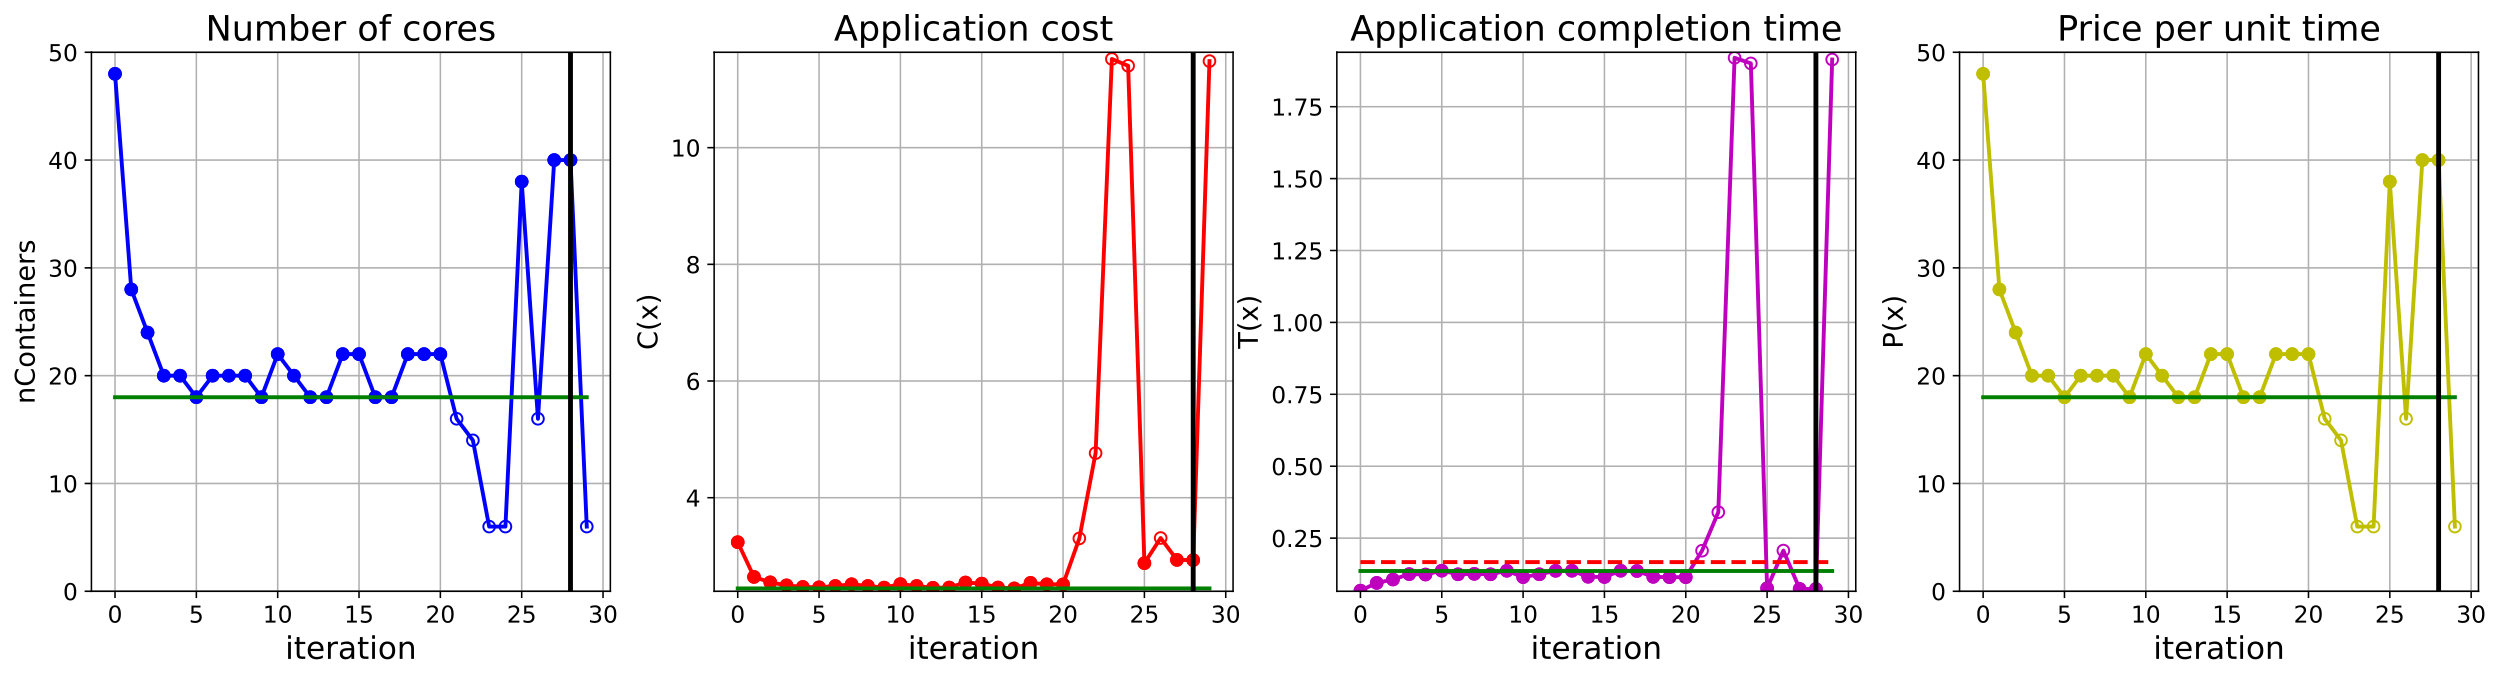 <?xml version="1.0" encoding="utf-8" standalone="no"?>
<!DOCTYPE svg PUBLIC "-//W3C//DTD SVG 1.1//EN"
  "http://www.w3.org/Graphics/SVG/1.1/DTD/svg11.dtd">
<!-- Created with matplotlib (https://matplotlib.org/) -->
<svg height="349.376pt" version="1.1" viewBox="0 0 1285.69 349.376" width="1285.69pt" xmlns="http://www.w3.org/2000/svg" xmlns:xlink="http://www.w3.org/1999/xlink">
 <defs>
  <style type="text/css">
*{stroke-linecap:butt;stroke-linejoin:round;}
  </style>
 </defs>
 <g id="figure_1">
  <g id="patch_1">
   <path d="M 0 349.376 
L 1285.69 349.376 
L 1285.69 0 
L 0 0 
z
" style="fill:#ffffff;"/>
  </g>
  <g id="axes_1">
   <g id="patch_2">
    <path d="M 47.019 304.077 
L 313.889 304.077 
L 313.889 26.877 
L 47.019 26.877 
z
" style="fill:#ffffff;"/>
   </g>
   <g id="matplotlib.axis_1">
    <g id="xtick_1">
     <g id="line2d_1">
      <path clip-path="url(#p6a54a7f8ba)" d="M 59.15 304.077 
L 59.15 26.877 
" style="fill:none;stroke:#b0b0b0;stroke-linecap:square;stroke-width:0.8;"/>
     </g>
     <g id="line2d_2">
      <defs>
       <path d="M 0 0 
L 0 3.5 
" id="mec079230b3" style="stroke:#000000;stroke-width:0.8;"/>
      </defs>
      <g>
       <use style="stroke:#000000;stroke-width:0.8;" x="59.15" xlink:href="#mec079230b3" y="304.077"/>
      </g>
     </g>
     <g id="text_1">
      <!-- 0 -->
      <defs>
       <path d="M 31.781 66.406 
Q 24.172 66.406 20.328 58.906 
Q 16.5 51.422 16.5 36.375 
Q 16.5 21.391 20.328 13.891 
Q 24.172 6.391 31.781 6.391 
Q 39.453 6.391 43.281 13.891 
Q 47.125 21.391 47.125 36.375 
Q 47.125 51.422 43.281 58.906 
Q 39.453 66.406 31.781 66.406 
z
M 31.781 74.219 
Q 44.047 74.219 50.516 64.516 
Q 56.984 54.828 56.984 36.375 
Q 56.984 17.969 50.516 8.266 
Q 44.047 -1.422 31.781 -1.422 
Q 19.531 -1.422 13.062 8.266 
Q 6.594 17.969 6.594 36.375 
Q 6.594 54.828 13.062 64.516 
Q 19.531 74.219 31.781 74.219 
z
" id="DejaVuSans-48"/>
      </defs>
      <g transform="translate(55.332 320.195)scale(0.12 -0.12)">
       <use xlink:href="#DejaVuSans-48"/>
      </g>
     </g>
    </g>
    <g id="xtick_2">
     <g id="line2d_3">
      <path clip-path="url(#p6a54a7f8ba)" d="M 100.979 304.077 
L 100.979 26.877 
" style="fill:none;stroke:#b0b0b0;stroke-linecap:square;stroke-width:0.8;"/>
     </g>
     <g id="line2d_4">
      <g>
       <use style="stroke:#000000;stroke-width:0.8;" x="100.979" xlink:href="#mec079230b3" y="304.077"/>
      </g>
     </g>
     <g id="text_2">
      <!-- 5 -->
      <defs>
       <path d="M 10.797 72.906 
L 49.516 72.906 
L 49.516 64.594 
L 19.828 64.594 
L 19.828 46.734 
Q 21.969 47.469 24.109 47.828 
Q 26.266 48.188 28.422 48.188 
Q 40.625 48.188 47.75 41.5 
Q 54.891 34.812 54.891 23.391 
Q 54.891 11.625 47.562 5.094 
Q 40.234 -1.422 26.906 -1.422 
Q 22.312 -1.422 17.547 -0.641 
Q 12.797 0.141 7.719 1.703 
L 7.719 11.625 
Q 12.109 9.234 16.797 8.062 
Q 21.484 6.891 26.703 6.891 
Q 35.156 6.891 40.078 11.328 
Q 45.016 15.766 45.016 23.391 
Q 45.016 31 40.078 35.438 
Q 35.156 39.891 26.703 39.891 
Q 22.75 39.891 18.812 39.016 
Q 14.891 38.141 10.797 36.281 
z
" id="DejaVuSans-53"/>
      </defs>
      <g transform="translate(97.161 320.195)scale(0.12 -0.12)">
       <use xlink:href="#DejaVuSans-53"/>
      </g>
     </g>
    </g>
    <g id="xtick_3">
     <g id="line2d_5">
      <path clip-path="url(#p6a54a7f8ba)" d="M 142.808 304.077 
L 142.808 26.877 
" style="fill:none;stroke:#b0b0b0;stroke-linecap:square;stroke-width:0.8;"/>
     </g>
     <g id="line2d_6">
      <g>
       <use style="stroke:#000000;stroke-width:0.8;" x="142.808" xlink:href="#mec079230b3" y="304.077"/>
      </g>
     </g>
     <g id="text_3">
      <!-- 10 -->
      <defs>
       <path d="M 12.406 8.297 
L 28.516 8.297 
L 28.516 63.922 
L 10.984 60.406 
L 10.984 69.391 
L 28.422 72.906 
L 38.281 72.906 
L 38.281 8.297 
L 54.391 8.297 
L 54.391 0 
L 12.406 0 
z
" id="DejaVuSans-49"/>
      </defs>
      <g transform="translate(135.173 320.195)scale(0.12 -0.12)">
       <use xlink:href="#DejaVuSans-49"/>
       <use x="63.623" xlink:href="#DejaVuSans-48"/>
      </g>
     </g>
    </g>
    <g id="xtick_4">
     <g id="line2d_7">
      <path clip-path="url(#p6a54a7f8ba)" d="M 184.637 304.077 
L 184.637 26.877 
" style="fill:none;stroke:#b0b0b0;stroke-linecap:square;stroke-width:0.8;"/>
     </g>
     <g id="line2d_8">
      <g>
       <use style="stroke:#000000;stroke-width:0.8;" x="184.637" xlink:href="#mec079230b3" y="304.077"/>
      </g>
     </g>
     <g id="text_4">
      <!-- 15 -->
      <g transform="translate(177.002 320.195)scale(0.12 -0.12)">
       <use xlink:href="#DejaVuSans-49"/>
       <use x="63.623" xlink:href="#DejaVuSans-53"/>
      </g>
     </g>
    </g>
    <g id="xtick_5">
     <g id="line2d_9">
      <path clip-path="url(#p6a54a7f8ba)" d="M 226.466 304.077 
L 226.466 26.877 
" style="fill:none;stroke:#b0b0b0;stroke-linecap:square;stroke-width:0.8;"/>
     </g>
     <g id="line2d_10">
      <g>
       <use style="stroke:#000000;stroke-width:0.8;" x="226.466" xlink:href="#mec079230b3" y="304.077"/>
      </g>
     </g>
     <g id="text_5">
      <!-- 20 -->
      <defs>
       <path d="M 19.188 8.297 
L 53.609 8.297 
L 53.609 0 
L 7.328 0 
L 7.328 8.297 
Q 12.938 14.109 22.625 23.891 
Q 32.328 33.688 34.812 36.531 
Q 39.547 41.844 41.422 45.531 
Q 43.312 49.219 43.312 52.781 
Q 43.312 58.594 39.234 62.25 
Q 35.156 65.922 28.609 65.922 
Q 23.969 65.922 18.812 64.312 
Q 13.672 62.703 7.812 59.422 
L 7.812 69.391 
Q 13.766 71.781 18.938 73 
Q 24.125 74.219 28.422 74.219 
Q 39.75 74.219 46.484 68.547 
Q 53.219 62.891 53.219 53.422 
Q 53.219 48.922 51.531 44.891 
Q 49.859 40.875 45.406 35.406 
Q 44.188 33.984 37.641 27.219 
Q 31.109 20.453 19.188 8.297 
z
" id="DejaVuSans-50"/>
      </defs>
      <g transform="translate(218.831 320.195)scale(0.12 -0.12)">
       <use xlink:href="#DejaVuSans-50"/>
       <use x="63.623" xlink:href="#DejaVuSans-48"/>
      </g>
     </g>
    </g>
    <g id="xtick_6">
     <g id="line2d_11">
      <path clip-path="url(#p6a54a7f8ba)" d="M 268.295 304.077 
L 268.295 26.877 
" style="fill:none;stroke:#b0b0b0;stroke-linecap:square;stroke-width:0.8;"/>
     </g>
     <g id="line2d_12">
      <g>
       <use style="stroke:#000000;stroke-width:0.8;" x="268.295" xlink:href="#mec079230b3" y="304.077"/>
      </g>
     </g>
     <g id="text_6">
      <!-- 25 -->
      <g transform="translate(260.66 320.195)scale(0.12 -0.12)">
       <use xlink:href="#DejaVuSans-50"/>
       <use x="63.623" xlink:href="#DejaVuSans-53"/>
      </g>
     </g>
    </g>
    <g id="xtick_7">
     <g id="line2d_13">
      <path clip-path="url(#p6a54a7f8ba)" d="M 310.124 304.077 
L 310.124 26.877 
" style="fill:none;stroke:#b0b0b0;stroke-linecap:square;stroke-width:0.8;"/>
     </g>
     <g id="line2d_14">
      <g>
       <use style="stroke:#000000;stroke-width:0.8;" x="310.124" xlink:href="#mec079230b3" y="304.077"/>
      </g>
     </g>
     <g id="text_7">
      <!-- 30 -->
      <defs>
       <path d="M 40.578 39.312 
Q 47.656 37.797 51.625 33 
Q 55.609 28.219 55.609 21.188 
Q 55.609 10.406 48.188 4.484 
Q 40.766 -1.422 27.094 -1.422 
Q 22.516 -1.422 17.656 -0.516 
Q 12.797 0.391 7.625 2.203 
L 7.625 11.719 
Q 11.719 9.328 16.594 8.109 
Q 21.484 6.891 26.812 6.891 
Q 36.078 6.891 40.938 10.547 
Q 45.797 14.203 45.797 21.188 
Q 45.797 27.641 41.281 31.266 
Q 36.766 34.906 28.719 34.906 
L 20.219 34.906 
L 20.219 43.016 
L 29.109 43.016 
Q 36.375 43.016 40.234 45.922 
Q 44.094 48.828 44.094 54.297 
Q 44.094 59.906 40.109 62.906 
Q 36.141 65.922 28.719 65.922 
Q 24.656 65.922 20.016 65.031 
Q 15.375 64.156 9.812 62.312 
L 9.812 71.094 
Q 15.438 72.656 20.344 73.438 
Q 25.25 74.219 29.594 74.219 
Q 40.828 74.219 47.359 69.109 
Q 53.906 64.016 53.906 55.328 
Q 53.906 49.266 50.438 45.094 
Q 46.969 40.922 40.578 39.312 
z
" id="DejaVuSans-51"/>
      </defs>
      <g transform="translate(302.489 320.195)scale(0.12 -0.12)">
       <use xlink:href="#DejaVuSans-51"/>
       <use x="63.623" xlink:href="#DejaVuSans-48"/>
      </g>
     </g>
    </g>
    <g id="text_8">
     <!-- iteration -->
     <defs>
      <path d="M 9.422 54.688 
L 18.406 54.688 
L 18.406 0 
L 9.422 0 
z
M 9.422 75.984 
L 18.406 75.984 
L 18.406 64.594 
L 9.422 64.594 
z
" id="DejaVuSans-105"/>
      <path d="M 18.312 70.219 
L 18.312 54.688 
L 36.812 54.688 
L 36.812 47.703 
L 18.312 47.703 
L 18.312 18.016 
Q 18.312 11.328 20.141 9.422 
Q 21.969 7.516 27.594 7.516 
L 36.812 7.516 
L 36.812 0 
L 27.594 0 
Q 17.188 0 13.234 3.875 
Q 9.281 7.766 9.281 18.016 
L 9.281 47.703 
L 2.688 47.703 
L 2.688 54.688 
L 9.281 54.688 
L 9.281 70.219 
z
" id="DejaVuSans-116"/>
      <path d="M 56.203 29.594 
L 56.203 25.203 
L 14.891 25.203 
Q 15.484 15.922 20.484 11.062 
Q 25.484 6.203 34.422 6.203 
Q 39.594 6.203 44.453 7.469 
Q 49.312 8.734 54.109 11.281 
L 54.109 2.781 
Q 49.266 0.734 44.188 -0.344 
Q 39.109 -1.422 33.891 -1.422 
Q 20.797 -1.422 13.156 6.188 
Q 5.516 13.812 5.516 26.812 
Q 5.516 40.234 12.766 48.109 
Q 20.016 56 32.328 56 
Q 43.359 56 49.781 48.891 
Q 56.203 41.797 56.203 29.594 
z
M 47.219 32.234 
Q 47.125 39.594 43.094 43.984 
Q 39.062 48.391 32.422 48.391 
Q 24.906 48.391 20.391 44.141 
Q 15.875 39.891 15.188 32.172 
z
" id="DejaVuSans-101"/>
      <path d="M 41.109 46.297 
Q 39.594 47.172 37.812 47.578 
Q 36.031 48 33.891 48 
Q 26.266 48 22.188 43.047 
Q 18.109 38.094 18.109 28.812 
L 18.109 0 
L 9.078 0 
L 9.078 54.688 
L 18.109 54.688 
L 18.109 46.188 
Q 20.953 51.172 25.484 53.578 
Q 30.031 56 36.531 56 
Q 37.453 56 38.578 55.875 
Q 39.703 55.766 41.062 55.516 
z
" id="DejaVuSans-114"/>
      <path d="M 34.281 27.484 
Q 23.391 27.484 19.188 25 
Q 14.984 22.516 14.984 16.5 
Q 14.984 11.719 18.141 8.906 
Q 21.297 6.109 26.703 6.109 
Q 34.188 6.109 38.703 11.406 
Q 43.219 16.703 43.219 25.484 
L 43.219 27.484 
z
M 52.203 31.203 
L 52.203 0 
L 43.219 0 
L 43.219 8.297 
Q 40.141 3.328 35.547 0.953 
Q 30.953 -1.422 24.312 -1.422 
Q 15.922 -1.422 10.953 3.297 
Q 6 8.016 6 15.922 
Q 6 25.141 12.172 29.828 
Q 18.359 34.516 30.609 34.516 
L 43.219 34.516 
L 43.219 35.406 
Q 43.219 41.609 39.141 45 
Q 35.062 48.391 27.688 48.391 
Q 23 48.391 18.547 47.266 
Q 14.109 46.141 10.016 43.891 
L 10.016 52.203 
Q 14.938 54.109 19.578 55.047 
Q 24.219 56 28.609 56 
Q 40.484 56 46.344 49.844 
Q 52.203 43.703 52.203 31.203 
z
" id="DejaVuSans-97"/>
      <path d="M 30.609 48.391 
Q 23.391 48.391 19.188 42.75 
Q 14.984 37.109 14.984 27.297 
Q 14.984 17.484 19.156 11.844 
Q 23.344 6.203 30.609 6.203 
Q 37.797 6.203 41.984 11.859 
Q 46.188 17.531 46.188 27.297 
Q 46.188 37.016 41.984 42.703 
Q 37.797 48.391 30.609 48.391 
z
M 30.609 56 
Q 42.328 56 49.016 48.375 
Q 55.719 40.766 55.719 27.297 
Q 55.719 13.875 49.016 6.219 
Q 42.328 -1.422 30.609 -1.422 
Q 18.844 -1.422 12.172 6.219 
Q 5.516 13.875 5.516 27.297 
Q 5.516 40.766 12.172 48.375 
Q 18.844 56 30.609 56 
z
" id="DejaVuSans-111"/>
      <path d="M 54.891 33.016 
L 54.891 0 
L 45.906 0 
L 45.906 32.719 
Q 45.906 40.484 42.875 44.328 
Q 39.844 48.188 33.797 48.188 
Q 26.516 48.188 22.312 43.547 
Q 18.109 38.922 18.109 30.906 
L 18.109 0 
L 9.078 0 
L 9.078 54.688 
L 18.109 54.688 
L 18.109 46.188 
Q 21.344 51.125 25.703 53.562 
Q 30.078 56 35.797 56 
Q 45.219 56 50.047 50.172 
Q 54.891 44.344 54.891 33.016 
z
" id="DejaVuSans-110"/>
     </defs>
     <g transform="translate(146.658 338.848)scale(0.16 -0.16)">
      <use xlink:href="#DejaVuSans-105"/>
      <use x="27.783" xlink:href="#DejaVuSans-116"/>
      <use x="66.992" xlink:href="#DejaVuSans-101"/>
      <use x="128.516" xlink:href="#DejaVuSans-114"/>
      <use x="169.629" xlink:href="#DejaVuSans-97"/>
      <use x="230.908" xlink:href="#DejaVuSans-116"/>
      <use x="270.117" xlink:href="#DejaVuSans-105"/>
      <use x="297.9" xlink:href="#DejaVuSans-111"/>
      <use x="359.082" xlink:href="#DejaVuSans-110"/>
     </g>
    </g>
   </g>
   <g id="matplotlib.axis_2">
    <g id="ytick_1">
     <g id="line2d_15">
      <path clip-path="url(#p6a54a7f8ba)" d="M 47.019 304.077 
L 313.889 304.077 
" style="fill:none;stroke:#b0b0b0;stroke-linecap:square;stroke-width:0.8;"/>
     </g>
     <g id="line2d_16">
      <defs>
       <path d="M 0 0 
L -3.5 0 
" id="m99a1a04796" style="stroke:#000000;stroke-width:0.8;"/>
      </defs>
      <g>
       <use style="stroke:#000000;stroke-width:0.8;" x="47.019" xlink:href="#m99a1a04796" y="304.077"/>
      </g>
     </g>
     <g id="text_9">
      <!-- 0 -->
      <g transform="translate(32.384 308.636)scale(0.12 -0.12)">
       <use xlink:href="#DejaVuSans-48"/>
      </g>
     </g>
    </g>
    <g id="ytick_2">
     <g id="line2d_17">
      <path clip-path="url(#p6a54a7f8ba)" d="M 47.019 248.637 
L 313.889 248.637 
" style="fill:none;stroke:#b0b0b0;stroke-linecap:square;stroke-width:0.8;"/>
     </g>
     <g id="line2d_18">
      <g>
       <use style="stroke:#000000;stroke-width:0.8;" x="47.019" xlink:href="#m99a1a04796" y="248.637"/>
      </g>
     </g>
     <g id="text_10">
      <!-- 10 -->
      <g transform="translate(24.749 253.196)scale(0.12 -0.12)">
       <use xlink:href="#DejaVuSans-49"/>
       <use x="63.623" xlink:href="#DejaVuSans-48"/>
      </g>
     </g>
    </g>
    <g id="ytick_3">
     <g id="line2d_19">
      <path clip-path="url(#p6a54a7f8ba)" d="M 47.019 193.197 
L 313.889 193.197 
" style="fill:none;stroke:#b0b0b0;stroke-linecap:square;stroke-width:0.8;"/>
     </g>
     <g id="line2d_20">
      <g>
       <use style="stroke:#000000;stroke-width:0.8;" x="47.019" xlink:href="#m99a1a04796" y="193.197"/>
      </g>
     </g>
     <g id="text_11">
      <!-- 20 -->
      <g transform="translate(24.749 197.756)scale(0.12 -0.12)">
       <use xlink:href="#DejaVuSans-50"/>
       <use x="63.623" xlink:href="#DejaVuSans-48"/>
      </g>
     </g>
    </g>
    <g id="ytick_4">
     <g id="line2d_21">
      <path clip-path="url(#p6a54a7f8ba)" d="M 47.019 137.757 
L 313.889 137.757 
" style="fill:none;stroke:#b0b0b0;stroke-linecap:square;stroke-width:0.8;"/>
     </g>
     <g id="line2d_22">
      <g>
       <use style="stroke:#000000;stroke-width:0.8;" x="47.019" xlink:href="#m99a1a04796" y="137.757"/>
      </g>
     </g>
     <g id="text_12">
      <!-- 30 -->
      <g transform="translate(24.749 142.316)scale(0.12 -0.12)">
       <use xlink:href="#DejaVuSans-51"/>
       <use x="63.623" xlink:href="#DejaVuSans-48"/>
      </g>
     </g>
    </g>
    <g id="ytick_5">
     <g id="line2d_23">
      <path clip-path="url(#p6a54a7f8ba)" d="M 47.019 82.317 
L 313.889 82.317 
" style="fill:none;stroke:#b0b0b0;stroke-linecap:square;stroke-width:0.8;"/>
     </g>
     <g id="line2d_24">
      <g>
       <use style="stroke:#000000;stroke-width:0.8;" x="47.019" xlink:href="#m99a1a04796" y="82.317"/>
      </g>
     </g>
     <g id="text_13">
      <!-- 40 -->
      <defs>
       <path d="M 37.797 64.312 
L 12.891 25.391 
L 37.797 25.391 
z
M 35.203 72.906 
L 47.609 72.906 
L 47.609 25.391 
L 58.016 25.391 
L 58.016 17.188 
L 47.609 17.188 
L 47.609 0 
L 37.797 0 
L 37.797 17.188 
L 4.891 17.188 
L 4.891 26.703 
z
" id="DejaVuSans-52"/>
      </defs>
      <g transform="translate(24.749 86.876)scale(0.12 -0.12)">
       <use xlink:href="#DejaVuSans-52"/>
       <use x="63.623" xlink:href="#DejaVuSans-48"/>
      </g>
     </g>
    </g>
    <g id="ytick_6">
     <g id="line2d_25">
      <path clip-path="url(#p6a54a7f8ba)" d="M 47.019 26.877 
L 313.889 26.877 
" style="fill:none;stroke:#b0b0b0;stroke-linecap:square;stroke-width:0.8;"/>
     </g>
     <g id="line2d_26">
      <g>
       <use style="stroke:#000000;stroke-width:0.8;" x="47.019" xlink:href="#m99a1a04796" y="26.877"/>
      </g>
     </g>
     <g id="text_14">
      <!-- 50 -->
      <g transform="translate(24.749 31.436)scale(0.12 -0.12)">
       <use xlink:href="#DejaVuSans-53"/>
       <use x="63.623" xlink:href="#DejaVuSans-48"/>
      </g>
     </g>
    </g>
    <g id="text_15">
     <!-- nContainers -->
     <defs>
      <path d="M 64.406 67.281 
L 64.406 56.891 
Q 59.422 61.531 53.781 63.812 
Q 48.141 66.109 41.797 66.109 
Q 29.297 66.109 22.656 58.469 
Q 16.016 50.828 16.016 36.375 
Q 16.016 21.969 22.656 14.328 
Q 29.297 6.688 41.797 6.688 
Q 48.141 6.688 53.781 8.984 
Q 59.422 11.281 64.406 15.922 
L 64.406 5.609 
Q 59.234 2.094 53.438 0.328 
Q 47.656 -1.422 41.219 -1.422 
Q 24.656 -1.422 15.125 8.703 
Q 5.609 18.844 5.609 36.375 
Q 5.609 53.953 15.125 64.078 
Q 24.656 74.219 41.219 74.219 
Q 47.75 74.219 53.531 72.484 
Q 59.328 70.75 64.406 67.281 
z
" id="DejaVuSans-67"/>
      <path d="M 44.281 53.078 
L 44.281 44.578 
Q 40.484 46.531 36.375 47.5 
Q 32.281 48.484 27.875 48.484 
Q 21.188 48.484 17.844 46.438 
Q 14.5 44.391 14.5 40.281 
Q 14.5 37.156 16.891 35.375 
Q 19.281 33.594 26.516 31.984 
L 29.594 31.297 
Q 39.156 29.25 43.188 25.516 
Q 47.219 21.781 47.219 15.094 
Q 47.219 7.469 41.188 3.016 
Q 35.156 -1.422 24.609 -1.422 
Q 20.219 -1.422 15.453 -0.562 
Q 10.688 0.297 5.422 2 
L 5.422 11.281 
Q 10.406 8.688 15.234 7.391 
Q 20.062 6.109 24.812 6.109 
Q 31.156 6.109 34.562 8.281 
Q 37.984 10.453 37.984 14.406 
Q 37.984 18.062 35.516 20.016 
Q 33.062 21.969 24.703 23.781 
L 21.578 24.516 
Q 13.234 26.266 9.516 29.906 
Q 5.812 33.547 5.812 39.891 
Q 5.812 47.609 11.281 51.797 
Q 16.75 56 26.812 56 
Q 31.781 56 36.172 55.266 
Q 40.578 54.547 44.281 53.078 
z
" id="DejaVuSans-115"/>
     </defs>
     <g transform="translate(17.838 207.767)rotate(-90)scale(0.14 -0.14)">
      <use xlink:href="#DejaVuSans-110"/>
      <use x="63.379" xlink:href="#DejaVuSans-67"/>
      <use x="133.203" xlink:href="#DejaVuSans-111"/>
      <use x="194.385" xlink:href="#DejaVuSans-110"/>
      <use x="257.764" xlink:href="#DejaVuSans-116"/>
      <use x="296.973" xlink:href="#DejaVuSans-97"/>
      <use x="358.252" xlink:href="#DejaVuSans-105"/>
      <use x="386.035" xlink:href="#DejaVuSans-110"/>
      <use x="449.414" xlink:href="#DejaVuSans-101"/>
      <use x="510.938" xlink:href="#DejaVuSans-114"/>
      <use x="552.051" xlink:href="#DejaVuSans-115"/>
     </g>
    </g>
   </g>
   <g id="line2d_27">
    <path clip-path="url(#p6a54a7f8ba)" d="M 59.15 37.965 
L 67.516 148.845 
L 75.881 171.021 
L 84.247 193.197 
L 92.613 193.197 
L 100.979 204.285 
L 109.345 193.197 
L 117.711 193.197 
L 126.076 193.197 
L 134.442 204.285 
L 142.808 182.109 
L 151.174 193.197 
L 159.54 204.285 
L 167.905 204.285 
L 176.271 182.109 
L 184.637 182.109 
L 193.003 204.285 
L 201.369 204.285 
L 209.735 182.109 
L 218.1 182.109 
L 226.466 182.109 
L 234.832 215.373 
L 243.198 226.461 
L 251.564 270.813 
L 259.929 270.813 
L 268.295 93.405 
L 276.661 215.373 
L 285.027 82.317 
L 293.393 82.317 
L 301.759 270.813 
" style="fill:none;stroke:#0000ff;stroke-linecap:square;stroke-width:2;"/>
    <defs>
     <path d="M 0 3 
C 0.796 3 1.559 2.684 2.121 2.121 
C 2.684 1.559 3 0.796 3 0 
C 3 -0.796 2.684 -1.559 2.121 -2.121 
C 1.559 -2.684 0.796 -3 0 -3 
C -0.796 -3 -1.559 -2.684 -2.121 -2.121 
C -2.684 -1.559 -3 -0.796 -3 0 
C -3 0.796 -2.684 1.559 -2.121 2.121 
C -1.559 2.684 -0.796 3 0 3 
z
" id="m3665bfdcde" style="stroke:#0000ff;"/>
    </defs>
    <g clip-path="url(#p6a54a7f8ba)">
     <use style="fill-opacity:0;stroke:#0000ff;" x="59.15" xlink:href="#m3665bfdcde" y="37.965"/>
     <use style="fill-opacity:0;stroke:#0000ff;" x="67.516" xlink:href="#m3665bfdcde" y="148.845"/>
     <use style="fill-opacity:0;stroke:#0000ff;" x="75.881" xlink:href="#m3665bfdcde" y="171.021"/>
     <use style="fill-opacity:0;stroke:#0000ff;" x="84.247" xlink:href="#m3665bfdcde" y="193.197"/>
     <use style="fill-opacity:0;stroke:#0000ff;" x="92.613" xlink:href="#m3665bfdcde" y="193.197"/>
     <use style="fill-opacity:0;stroke:#0000ff;" x="100.979" xlink:href="#m3665bfdcde" y="204.285"/>
     <use style="fill-opacity:0;stroke:#0000ff;" x="109.345" xlink:href="#m3665bfdcde" y="193.197"/>
     <use style="fill-opacity:0;stroke:#0000ff;" x="117.711" xlink:href="#m3665bfdcde" y="193.197"/>
     <use style="fill-opacity:0;stroke:#0000ff;" x="126.076" xlink:href="#m3665bfdcde" y="193.197"/>
     <use style="fill-opacity:0;stroke:#0000ff;" x="134.442" xlink:href="#m3665bfdcde" y="204.285"/>
     <use style="fill-opacity:0;stroke:#0000ff;" x="142.808" xlink:href="#m3665bfdcde" y="182.109"/>
     <use style="fill-opacity:0;stroke:#0000ff;" x="151.174" xlink:href="#m3665bfdcde" y="193.197"/>
     <use style="fill-opacity:0;stroke:#0000ff;" x="159.54" xlink:href="#m3665bfdcde" y="204.285"/>
     <use style="fill-opacity:0;stroke:#0000ff;" x="167.905" xlink:href="#m3665bfdcde" y="204.285"/>
     <use style="fill-opacity:0;stroke:#0000ff;" x="176.271" xlink:href="#m3665bfdcde" y="182.109"/>
     <use style="fill-opacity:0;stroke:#0000ff;" x="184.637" xlink:href="#m3665bfdcde" y="182.109"/>
     <use style="fill-opacity:0;stroke:#0000ff;" x="193.003" xlink:href="#m3665bfdcde" y="204.285"/>
     <use style="fill-opacity:0;stroke:#0000ff;" x="201.369" xlink:href="#m3665bfdcde" y="204.285"/>
     <use style="fill-opacity:0;stroke:#0000ff;" x="209.735" xlink:href="#m3665bfdcde" y="182.109"/>
     <use style="fill-opacity:0;stroke:#0000ff;" x="218.1" xlink:href="#m3665bfdcde" y="182.109"/>
     <use style="fill-opacity:0;stroke:#0000ff;" x="226.466" xlink:href="#m3665bfdcde" y="182.109"/>
     <use style="fill-opacity:0;stroke:#0000ff;" x="234.832" xlink:href="#m3665bfdcde" y="215.373"/>
     <use style="fill-opacity:0;stroke:#0000ff;" x="243.198" xlink:href="#m3665bfdcde" y="226.461"/>
     <use style="fill-opacity:0;stroke:#0000ff;" x="251.564" xlink:href="#m3665bfdcde" y="270.813"/>
     <use style="fill-opacity:0;stroke:#0000ff;" x="259.929" xlink:href="#m3665bfdcde" y="270.813"/>
     <use style="fill-opacity:0;stroke:#0000ff;" x="268.295" xlink:href="#m3665bfdcde" y="93.405"/>
     <use style="fill-opacity:0;stroke:#0000ff;" x="276.661" xlink:href="#m3665bfdcde" y="215.373"/>
     <use style="fill-opacity:0;stroke:#0000ff;" x="285.027" xlink:href="#m3665bfdcde" y="82.317"/>
     <use style="fill-opacity:0;stroke:#0000ff;" x="293.393" xlink:href="#m3665bfdcde" y="82.317"/>
     <use style="fill-opacity:0;stroke:#0000ff;" x="301.759" xlink:href="#m3665bfdcde" y="270.813"/>
    </g>
   </g>
   <g id="line2d_28">
    <defs>
     <path d="M 0 3 
C 0.796 3 1.559 2.684 2.121 2.121 
C 2.684 1.559 3 0.796 3 0 
C 3 -0.796 2.684 -1.559 2.121 -2.121 
C 1.559 -2.684 0.796 -3 0 -3 
C -0.796 -3 -1.559 -2.684 -2.121 -2.121 
C -2.684 -1.559 -3 -0.796 -3 0 
C -3 0.796 -2.684 1.559 -2.121 2.121 
C -1.559 2.684 -0.796 3 0 3 
z
" id="m4ffd6e5b62" style="stroke:#0000ff;"/>
    </defs>
    <g clip-path="url(#p6a54a7f8ba)">
     <use style="fill:#0000ff;stroke:#0000ff;" x="59.15" xlink:href="#m4ffd6e5b62" y="37.965"/>
    </g>
   </g>
   <g id="line2d_29">
    <g clip-path="url(#p6a54a7f8ba)">
     <use style="fill:#0000ff;stroke:#0000ff;" x="67.516" xlink:href="#m4ffd6e5b62" y="148.845"/>
    </g>
   </g>
   <g id="line2d_30">
    <g clip-path="url(#p6a54a7f8ba)">
     <use style="fill:#0000ff;stroke:#0000ff;" x="75.881" xlink:href="#m4ffd6e5b62" y="171.021"/>
    </g>
   </g>
   <g id="line2d_31">
    <g clip-path="url(#p6a54a7f8ba)">
     <use style="fill:#0000ff;stroke:#0000ff;" x="84.247" xlink:href="#m4ffd6e5b62" y="193.197"/>
    </g>
   </g>
   <g id="line2d_32">
    <g clip-path="url(#p6a54a7f8ba)">
     <use style="fill:#0000ff;stroke:#0000ff;" x="92.613" xlink:href="#m4ffd6e5b62" y="193.197"/>
    </g>
   </g>
   <g id="line2d_33">
    <g clip-path="url(#p6a54a7f8ba)">
     <use style="fill:#0000ff;stroke:#0000ff;" x="100.979" xlink:href="#m4ffd6e5b62" y="204.285"/>
    </g>
   </g>
   <g id="line2d_34">
    <g clip-path="url(#p6a54a7f8ba)">
     <use style="fill:#0000ff;stroke:#0000ff;" x="109.345" xlink:href="#m4ffd6e5b62" y="193.197"/>
    </g>
   </g>
   <g id="line2d_35">
    <g clip-path="url(#p6a54a7f8ba)">
     <use style="fill:#0000ff;stroke:#0000ff;" x="117.711" xlink:href="#m4ffd6e5b62" y="193.197"/>
    </g>
   </g>
   <g id="line2d_36">
    <g clip-path="url(#p6a54a7f8ba)">
     <use style="fill:#0000ff;stroke:#0000ff;" x="126.076" xlink:href="#m4ffd6e5b62" y="193.197"/>
    </g>
   </g>
   <g id="line2d_37">
    <g clip-path="url(#p6a54a7f8ba)">
     <use style="fill:#0000ff;stroke:#0000ff;" x="134.442" xlink:href="#m4ffd6e5b62" y="204.285"/>
    </g>
   </g>
   <g id="line2d_38">
    <g clip-path="url(#p6a54a7f8ba)">
     <use style="fill:#0000ff;stroke:#0000ff;" x="142.808" xlink:href="#m4ffd6e5b62" y="182.109"/>
    </g>
   </g>
   <g id="line2d_39">
    <g clip-path="url(#p6a54a7f8ba)">
     <use style="fill:#0000ff;stroke:#0000ff;" x="151.174" xlink:href="#m4ffd6e5b62" y="193.197"/>
    </g>
   </g>
   <g id="line2d_40">
    <g clip-path="url(#p6a54a7f8ba)">
     <use style="fill:#0000ff;stroke:#0000ff;" x="159.54" xlink:href="#m4ffd6e5b62" y="204.285"/>
    </g>
   </g>
   <g id="line2d_41">
    <g clip-path="url(#p6a54a7f8ba)">
     <use style="fill:#0000ff;stroke:#0000ff;" x="167.905" xlink:href="#m4ffd6e5b62" y="204.285"/>
    </g>
   </g>
   <g id="line2d_42">
    <g clip-path="url(#p6a54a7f8ba)">
     <use style="fill:#0000ff;stroke:#0000ff;" x="176.271" xlink:href="#m4ffd6e5b62" y="182.109"/>
    </g>
   </g>
   <g id="line2d_43">
    <g clip-path="url(#p6a54a7f8ba)">
     <use style="fill:#0000ff;stroke:#0000ff;" x="184.637" xlink:href="#m4ffd6e5b62" y="182.109"/>
    </g>
   </g>
   <g id="line2d_44">
    <g clip-path="url(#p6a54a7f8ba)">
     <use style="fill:#0000ff;stroke:#0000ff;" x="193.003" xlink:href="#m4ffd6e5b62" y="204.285"/>
    </g>
   </g>
   <g id="line2d_45">
    <g clip-path="url(#p6a54a7f8ba)">
     <use style="fill:#0000ff;stroke:#0000ff;" x="201.369" xlink:href="#m4ffd6e5b62" y="204.285"/>
    </g>
   </g>
   <g id="line2d_46">
    <g clip-path="url(#p6a54a7f8ba)">
     <use style="fill:#0000ff;stroke:#0000ff;" x="209.735" xlink:href="#m4ffd6e5b62" y="182.109"/>
    </g>
   </g>
   <g id="line2d_47">
    <g clip-path="url(#p6a54a7f8ba)">
     <use style="fill:#0000ff;stroke:#0000ff;" x="218.1" xlink:href="#m4ffd6e5b62" y="182.109"/>
    </g>
   </g>
   <g id="line2d_48">
    <g clip-path="url(#p6a54a7f8ba)">
     <use style="fill:#0000ff;stroke:#0000ff;" x="226.466" xlink:href="#m4ffd6e5b62" y="182.109"/>
    </g>
   </g>
   <g id="line2d_49">
    <g clip-path="url(#p6a54a7f8ba)">
     <use style="fill:#0000ff;stroke:#0000ff;" x="268.295" xlink:href="#m4ffd6e5b62" y="93.405"/>
    </g>
   </g>
   <g id="line2d_50">
    <g clip-path="url(#p6a54a7f8ba)">
     <use style="fill:#0000ff;stroke:#0000ff;" x="285.027" xlink:href="#m4ffd6e5b62" y="82.317"/>
    </g>
   </g>
   <g id="line2d_51">
    <g clip-path="url(#p6a54a7f8ba)">
     <use style="fill:#0000ff;stroke:#0000ff;" x="293.393" xlink:href="#m4ffd6e5b62" y="82.317"/>
    </g>
   </g>
   <g id="line2d_52">
    <path clip-path="url(#p6a54a7f8ba)" d="M 59.15 204.285 
L 67.516 204.285 
L 75.881 204.285 
L 84.247 204.285 
L 92.613 204.285 
L 100.979 204.285 
L 109.345 204.285 
L 117.711 204.285 
L 126.076 204.285 
L 134.442 204.285 
L 142.808 204.285 
L 151.174 204.285 
L 159.54 204.285 
L 167.905 204.285 
L 176.271 204.285 
L 184.637 204.285 
L 193.003 204.285 
L 201.369 204.285 
L 209.735 204.285 
L 218.1 204.285 
L 226.466 204.285 
L 234.832 204.285 
L 243.198 204.285 
L 251.564 204.285 
L 259.929 204.285 
L 268.295 204.285 
L 276.661 204.285 
L 285.027 204.285 
L 293.393 204.285 
L 301.759 204.285 
" style="fill:none;stroke:#008000;stroke-linecap:square;stroke-width:2;"/>
   </g>
   <g id="line2d_53">
    <path clip-path="url(#p6a54a7f8ba)" d="M 293.393 304.077 
L 293.393 26.877 
" style="fill:none;stroke:#000000;stroke-linecap:square;stroke-width:2.5;"/>
   </g>
   <g id="patch_3">
    <path d="M 47.019 304.077 
L 47.019 26.877 
" style="fill:none;stroke:#000000;stroke-linecap:square;stroke-linejoin:miter;stroke-width:0.8;"/>
   </g>
   <g id="patch_4">
    <path d="M 313.889 304.077 
L 313.889 26.877 
" style="fill:none;stroke:#000000;stroke-linecap:square;stroke-linejoin:miter;stroke-width:0.8;"/>
   </g>
   <g id="patch_5">
    <path d="M 47.019 304.077 
L 313.889 304.077 
" style="fill:none;stroke:#000000;stroke-linecap:square;stroke-linejoin:miter;stroke-width:0.8;"/>
   </g>
   <g id="patch_6">
    <path d="M 47.019 26.877 
L 313.889 26.877 
" style="fill:none;stroke:#000000;stroke-linecap:square;stroke-linejoin:miter;stroke-width:0.8;"/>
   </g>
   <g id="text_16">
    <!-- Number of cores -->
    <defs>
     <path d="M 9.812 72.906 
L 23.094 72.906 
L 55.422 11.922 
L 55.422 72.906 
L 64.984 72.906 
L 64.984 0 
L 51.703 0 
L 19.391 60.984 
L 19.391 0 
L 9.812 0 
z
" id="DejaVuSans-78"/>
     <path d="M 8.5 21.578 
L 8.5 54.688 
L 17.484 54.688 
L 17.484 21.922 
Q 17.484 14.156 20.5 10.266 
Q 23.531 6.391 29.594 6.391 
Q 36.859 6.391 41.078 11.031 
Q 45.312 15.672 45.312 23.688 
L 45.312 54.688 
L 54.297 54.688 
L 54.297 0 
L 45.312 0 
L 45.312 8.406 
Q 42.047 3.422 37.719 1 
Q 33.406 -1.422 27.688 -1.422 
Q 18.266 -1.422 13.375 4.438 
Q 8.5 10.297 8.5 21.578 
z
M 31.109 56 
z
" id="DejaVuSans-117"/>
     <path d="M 52 44.188 
Q 55.375 50.25 60.062 53.125 
Q 64.75 56 71.094 56 
Q 79.641 56 84.281 50.016 
Q 88.922 44.047 88.922 33.016 
L 88.922 0 
L 79.891 0 
L 79.891 32.719 
Q 79.891 40.578 77.094 44.375 
Q 74.312 48.188 68.609 48.188 
Q 61.625 48.188 57.562 43.547 
Q 53.516 38.922 53.516 30.906 
L 53.516 0 
L 44.484 0 
L 44.484 32.719 
Q 44.484 40.625 41.703 44.406 
Q 38.922 48.188 33.109 48.188 
Q 26.219 48.188 22.156 43.531 
Q 18.109 38.875 18.109 30.906 
L 18.109 0 
L 9.078 0 
L 9.078 54.688 
L 18.109 54.688 
L 18.109 46.188 
Q 21.188 51.219 25.484 53.609 
Q 29.781 56 35.688 56 
Q 41.656 56 45.828 52.969 
Q 50 49.953 52 44.188 
z
" id="DejaVuSans-109"/>
     <path d="M 48.688 27.297 
Q 48.688 37.203 44.609 42.844 
Q 40.531 48.484 33.406 48.484 
Q 26.266 48.484 22.188 42.844 
Q 18.109 37.203 18.109 27.297 
Q 18.109 17.391 22.188 11.75 
Q 26.266 6.109 33.406 6.109 
Q 40.531 6.109 44.609 11.75 
Q 48.688 17.391 48.688 27.297 
z
M 18.109 46.391 
Q 20.953 51.266 25.266 53.625 
Q 29.594 56 35.594 56 
Q 45.562 56 51.781 48.094 
Q 58.016 40.188 58.016 27.297 
Q 58.016 14.406 51.781 6.484 
Q 45.562 -1.422 35.594 -1.422 
Q 29.594 -1.422 25.266 0.953 
Q 20.953 3.328 18.109 8.203 
L 18.109 0 
L 9.078 0 
L 9.078 75.984 
L 18.109 75.984 
z
" id="DejaVuSans-98"/>
     <path id="DejaVuSans-32"/>
     <path d="M 37.109 75.984 
L 37.109 68.5 
L 28.516 68.5 
Q 23.688 68.5 21.797 66.547 
Q 19.922 64.594 19.922 59.516 
L 19.922 54.688 
L 34.719 54.688 
L 34.719 47.703 
L 19.922 47.703 
L 19.922 0 
L 10.891 0 
L 10.891 47.703 
L 2.297 47.703 
L 2.297 54.688 
L 10.891 54.688 
L 10.891 58.5 
Q 10.891 67.625 15.141 71.797 
Q 19.391 75.984 28.609 75.984 
z
" id="DejaVuSans-102"/>
     <path d="M 48.781 52.594 
L 48.781 44.188 
Q 44.969 46.297 41.141 47.344 
Q 37.312 48.391 33.406 48.391 
Q 24.656 48.391 19.812 42.844 
Q 14.984 37.312 14.984 27.297 
Q 14.984 17.281 19.812 11.734 
Q 24.656 6.203 33.406 6.203 
Q 37.312 6.203 41.141 7.25 
Q 44.969 8.297 48.781 10.406 
L 48.781 2.094 
Q 45.016 0.344 40.984 -0.531 
Q 36.969 -1.422 32.422 -1.422 
Q 20.062 -1.422 12.781 6.344 
Q 5.516 14.109 5.516 27.297 
Q 5.516 40.672 12.859 48.328 
Q 20.219 56 33.016 56 
Q 37.156 56 41.109 55.141 
Q 45.062 54.297 48.781 52.594 
z
" id="DejaVuSans-99"/>
    </defs>
    <g transform="translate(105.725 20.877)scale(0.18 -0.18)">
     <use xlink:href="#DejaVuSans-78"/>
     <use x="74.805" xlink:href="#DejaVuSans-117"/>
     <use x="138.184" xlink:href="#DejaVuSans-109"/>
     <use x="235.596" xlink:href="#DejaVuSans-98"/>
     <use x="299.072" xlink:href="#DejaVuSans-101"/>
     <use x="360.596" xlink:href="#DejaVuSans-114"/>
     <use x="401.709" xlink:href="#DejaVuSans-32"/>
     <use x="433.496" xlink:href="#DejaVuSans-111"/>
     <use x="494.678" xlink:href="#DejaVuSans-102"/>
     <use x="529.883" xlink:href="#DejaVuSans-32"/>
     <use x="561.67" xlink:href="#DejaVuSans-99"/>
     <use x="616.65" xlink:href="#DejaVuSans-111"/>
     <use x="677.832" xlink:href="#DejaVuSans-114"/>
     <use x="716.695" xlink:href="#DejaVuSans-101"/>
     <use x="778.219" xlink:href="#DejaVuSans-115"/>
    </g>
   </g>
  </g>
  <g id="axes_2">
   <g id="patch_7">
    <path d="M 367.263 304.077 
L 634.132 304.077 
L 634.132 26.877 
L 367.263 26.877 
z
" style="fill:#ffffff;"/>
   </g>
   <g id="matplotlib.axis_3">
    <g id="xtick_8">
     <g id="line2d_54">
      <path clip-path="url(#p578a64d5bc)" d="M 379.393 304.077 
L 379.393 26.877 
" style="fill:none;stroke:#b0b0b0;stroke-linecap:square;stroke-width:0.8;"/>
     </g>
     <g id="line2d_55">
      <g>
       <use style="stroke:#000000;stroke-width:0.8;" x="379.393" xlink:href="#mec079230b3" y="304.077"/>
      </g>
     </g>
     <g id="text_17">
      <!-- 0 -->
      <g transform="translate(375.576 320.195)scale(0.12 -0.12)">
       <use xlink:href="#DejaVuSans-48"/>
      </g>
     </g>
    </g>
    <g id="xtick_9">
     <g id="line2d_56">
      <path clip-path="url(#p578a64d5bc)" d="M 421.222 304.077 
L 421.222 26.877 
" style="fill:none;stroke:#b0b0b0;stroke-linecap:square;stroke-width:0.8;"/>
     </g>
     <g id="line2d_57">
      <g>
       <use style="stroke:#000000;stroke-width:0.8;" x="421.222" xlink:href="#mec079230b3" y="304.077"/>
      </g>
     </g>
     <g id="text_18">
      <!-- 5 -->
      <g transform="translate(417.405 320.195)scale(0.12 -0.12)">
       <use xlink:href="#DejaVuSans-53"/>
      </g>
     </g>
    </g>
    <g id="xtick_10">
     <g id="line2d_58">
      <path clip-path="url(#p578a64d5bc)" d="M 463.051 304.077 
L 463.051 26.877 
" style="fill:none;stroke:#b0b0b0;stroke-linecap:square;stroke-width:0.8;"/>
     </g>
     <g id="line2d_59">
      <g>
       <use style="stroke:#000000;stroke-width:0.8;" x="463.051" xlink:href="#mec079230b3" y="304.077"/>
      </g>
     </g>
     <g id="text_19">
      <!-- 10 -->
      <g transform="translate(455.416 320.195)scale(0.12 -0.12)">
       <use xlink:href="#DejaVuSans-49"/>
       <use x="63.623" xlink:href="#DejaVuSans-48"/>
      </g>
     </g>
    </g>
    <g id="xtick_11">
     <g id="line2d_60">
      <path clip-path="url(#p578a64d5bc)" d="M 504.881 304.077 
L 504.881 26.877 
" style="fill:none;stroke:#b0b0b0;stroke-linecap:square;stroke-width:0.8;"/>
     </g>
     <g id="line2d_61">
      <g>
       <use style="stroke:#000000;stroke-width:0.8;" x="504.881" xlink:href="#mec079230b3" y="304.077"/>
      </g>
     </g>
     <g id="text_20">
      <!-- 15 -->
      <g transform="translate(497.246 320.195)scale(0.12 -0.12)">
       <use xlink:href="#DejaVuSans-49"/>
       <use x="63.623" xlink:href="#DejaVuSans-53"/>
      </g>
     </g>
    </g>
    <g id="xtick_12">
     <g id="line2d_62">
      <path clip-path="url(#p578a64d5bc)" d="M 546.71 304.077 
L 546.71 26.877 
" style="fill:none;stroke:#b0b0b0;stroke-linecap:square;stroke-width:0.8;"/>
     </g>
     <g id="line2d_63">
      <g>
       <use style="stroke:#000000;stroke-width:0.8;" x="546.71" xlink:href="#mec079230b3" y="304.077"/>
      </g>
     </g>
     <g id="text_21">
      <!-- 20 -->
      <g transform="translate(539.075 320.195)scale(0.12 -0.12)">
       <use xlink:href="#DejaVuSans-50"/>
       <use x="63.623" xlink:href="#DejaVuSans-48"/>
      </g>
     </g>
    </g>
    <g id="xtick_13">
     <g id="line2d_64">
      <path clip-path="url(#p578a64d5bc)" d="M 588.539 304.077 
L 588.539 26.877 
" style="fill:none;stroke:#b0b0b0;stroke-linecap:square;stroke-width:0.8;"/>
     </g>
     <g id="line2d_65">
      <g>
       <use style="stroke:#000000;stroke-width:0.8;" x="588.539" xlink:href="#mec079230b3" y="304.077"/>
      </g>
     </g>
     <g id="text_22">
      <!-- 25 -->
      <g transform="translate(580.904 320.195)scale(0.12 -0.12)">
       <use xlink:href="#DejaVuSans-50"/>
       <use x="63.623" xlink:href="#DejaVuSans-53"/>
      </g>
     </g>
    </g>
    <g id="xtick_14">
     <g id="line2d_66">
      <path clip-path="url(#p578a64d5bc)" d="M 630.368 304.077 
L 630.368 26.877 
" style="fill:none;stroke:#b0b0b0;stroke-linecap:square;stroke-width:0.8;"/>
     </g>
     <g id="line2d_67">
      <g>
       <use style="stroke:#000000;stroke-width:0.8;" x="630.368" xlink:href="#mec079230b3" y="304.077"/>
      </g>
     </g>
     <g id="text_23">
      <!-- 30 -->
      <g transform="translate(622.733 320.195)scale(0.12 -0.12)">
       <use xlink:href="#DejaVuSans-51"/>
       <use x="63.623" xlink:href="#DejaVuSans-48"/>
      </g>
     </g>
    </g>
    <g id="text_24">
     <!-- iteration -->
     <g transform="translate(466.901 338.848)scale(0.16 -0.16)">
      <use xlink:href="#DejaVuSans-105"/>
      <use x="27.783" xlink:href="#DejaVuSans-116"/>
      <use x="66.992" xlink:href="#DejaVuSans-101"/>
      <use x="128.516" xlink:href="#DejaVuSans-114"/>
      <use x="169.629" xlink:href="#DejaVuSans-97"/>
      <use x="230.908" xlink:href="#DejaVuSans-116"/>
      <use x="270.117" xlink:href="#DejaVuSans-105"/>
      <use x="297.9" xlink:href="#DejaVuSans-111"/>
      <use x="359.082" xlink:href="#DejaVuSans-110"/>
     </g>
    </g>
   </g>
   <g id="matplotlib.axis_4">
    <g id="ytick_7">
     <g id="line2d_68">
      <path clip-path="url(#p578a64d5bc)" d="M 367.263 255.944 
L 634.132 255.944 
" style="fill:none;stroke:#b0b0b0;stroke-linecap:square;stroke-width:0.8;"/>
     </g>
     <g id="line2d_69">
      <g>
       <use style="stroke:#000000;stroke-width:0.8;" x="367.263" xlink:href="#m99a1a04796" y="255.944"/>
      </g>
     </g>
     <g id="text_25">
      <!-- 4 -->
      <g transform="translate(352.628 260.503)scale(0.12 -0.12)">
       <use xlink:href="#DejaVuSans-52"/>
      </g>
     </g>
    </g>
    <g id="ytick_8">
     <g id="line2d_70">
      <path clip-path="url(#p578a64d5bc)" d="M 367.263 195.942 
L 634.132 195.942 
" style="fill:none;stroke:#b0b0b0;stroke-linecap:square;stroke-width:0.8;"/>
     </g>
     <g id="line2d_71">
      <g>
       <use style="stroke:#000000;stroke-width:0.8;" x="367.263" xlink:href="#m99a1a04796" y="195.942"/>
      </g>
     </g>
     <g id="text_26">
      <!-- 6 -->
      <defs>
       <path d="M 33.016 40.375 
Q 26.375 40.375 22.484 35.828 
Q 18.609 31.297 18.609 23.391 
Q 18.609 15.531 22.484 10.953 
Q 26.375 6.391 33.016 6.391 
Q 39.656 6.391 43.531 10.953 
Q 47.406 15.531 47.406 23.391 
Q 47.406 31.297 43.531 35.828 
Q 39.656 40.375 33.016 40.375 
z
M 52.594 71.297 
L 52.594 62.312 
Q 48.875 64.062 45.094 64.984 
Q 41.312 65.922 37.594 65.922 
Q 27.828 65.922 22.672 59.328 
Q 17.531 52.734 16.797 39.406 
Q 19.672 43.656 24.016 45.922 
Q 28.375 48.188 33.594 48.188 
Q 44.578 48.188 50.953 41.516 
Q 57.328 34.859 57.328 23.391 
Q 57.328 12.156 50.688 5.359 
Q 44.047 -1.422 33.016 -1.422 
Q 20.359 -1.422 13.672 8.266 
Q 6.984 17.969 6.984 36.375 
Q 6.984 53.656 15.188 63.938 
Q 23.391 74.219 37.203 74.219 
Q 40.922 74.219 44.703 73.484 
Q 48.484 72.75 52.594 71.297 
z
" id="DejaVuSans-54"/>
      </defs>
      <g transform="translate(352.628 200.501)scale(0.12 -0.12)">
       <use xlink:href="#DejaVuSans-54"/>
      </g>
     </g>
    </g>
    <g id="ytick_9">
     <g id="line2d_72">
      <path clip-path="url(#p578a64d5bc)" d="M 367.263 135.939 
L 634.132 135.939 
" style="fill:none;stroke:#b0b0b0;stroke-linecap:square;stroke-width:0.8;"/>
     </g>
     <g id="line2d_73">
      <g>
       <use style="stroke:#000000;stroke-width:0.8;" x="367.263" xlink:href="#m99a1a04796" y="135.939"/>
      </g>
     </g>
     <g id="text_27">
      <!-- 8 -->
      <defs>
       <path d="M 31.781 34.625 
Q 24.75 34.625 20.719 30.859 
Q 16.703 27.094 16.703 20.516 
Q 16.703 13.922 20.719 10.156 
Q 24.75 6.391 31.781 6.391 
Q 38.812 6.391 42.859 10.172 
Q 46.922 13.969 46.922 20.516 
Q 46.922 27.094 42.891 30.859 
Q 38.875 34.625 31.781 34.625 
z
M 21.922 38.812 
Q 15.578 40.375 12.031 44.719 
Q 8.5 49.078 8.5 55.328 
Q 8.5 64.062 14.719 69.141 
Q 20.953 74.219 31.781 74.219 
Q 42.672 74.219 48.875 69.141 
Q 55.078 64.062 55.078 55.328 
Q 55.078 49.078 51.531 44.719 
Q 48 40.375 41.703 38.812 
Q 48.828 37.156 52.797 32.312 
Q 56.781 27.484 56.781 20.516 
Q 56.781 9.906 50.312 4.234 
Q 43.844 -1.422 31.781 -1.422 
Q 19.734 -1.422 13.25 4.234 
Q 6.781 9.906 6.781 20.516 
Q 6.781 27.484 10.781 32.312 
Q 14.797 37.156 21.922 38.812 
z
M 18.312 54.391 
Q 18.312 48.734 21.844 45.562 
Q 25.391 42.391 31.781 42.391 
Q 38.141 42.391 41.719 45.562 
Q 45.312 48.734 45.312 54.391 
Q 45.312 60.062 41.719 63.234 
Q 38.141 66.406 31.781 66.406 
Q 25.391 66.406 21.844 63.234 
Q 18.312 60.062 18.312 54.391 
z
" id="DejaVuSans-56"/>
      </defs>
      <g transform="translate(352.628 140.498)scale(0.12 -0.12)">
       <use xlink:href="#DejaVuSans-56"/>
      </g>
     </g>
    </g>
    <g id="ytick_10">
     <g id="line2d_74">
      <path clip-path="url(#p578a64d5bc)" d="M 367.263 75.936 
L 634.132 75.936 
" style="fill:none;stroke:#b0b0b0;stroke-linecap:square;stroke-width:0.8;"/>
     </g>
     <g id="line2d_75">
      <g>
       <use style="stroke:#000000;stroke-width:0.8;" x="367.263" xlink:href="#m99a1a04796" y="75.936"/>
      </g>
     </g>
     <g id="text_28">
      <!-- 10 -->
      <g transform="translate(344.993 80.495)scale(0.12 -0.12)">
       <use xlink:href="#DejaVuSans-49"/>
       <use x="63.623" xlink:href="#DejaVuSans-48"/>
      </g>
     </g>
    </g>
    <g id="text_29">
     <!-- C(x) -->
     <defs>
      <path d="M 31 75.875 
Q 24.469 64.656 21.281 53.656 
Q 18.109 42.672 18.109 31.391 
Q 18.109 20.125 21.312 9.062 
Q 24.516 -2 31 -13.188 
L 23.188 -13.188 
Q 15.875 -1.703 12.234 9.375 
Q 8.594 20.453 8.594 31.391 
Q 8.594 42.281 12.203 53.312 
Q 15.828 64.359 23.188 75.875 
z
" id="DejaVuSans-40"/>
      <path d="M 54.891 54.688 
L 35.109 28.078 
L 55.906 0 
L 45.312 0 
L 29.391 21.484 
L 13.484 0 
L 2.875 0 
L 24.125 28.609 
L 4.688 54.688 
L 15.281 54.688 
L 29.781 35.203 
L 44.281 54.688 
z
" id="DejaVuSans-120"/>
      <path d="M 8.016 75.875 
L 15.828 75.875 
Q 23.141 64.359 26.781 53.312 
Q 30.422 42.281 30.422 31.391 
Q 30.422 20.453 26.781 9.375 
Q 23.141 -1.703 15.828 -13.188 
L 8.016 -13.188 
Q 14.5 -2 17.703 9.062 
Q 20.906 20.125 20.906 31.391 
Q 20.906 42.672 17.703 53.656 
Q 14.5 64.656 8.016 75.875 
z
" id="DejaVuSans-41"/>
     </defs>
     <g transform="translate(338.081 179.97)rotate(-90)scale(0.14 -0.14)">
      <use xlink:href="#DejaVuSans-67"/>
      <use x="69.824" xlink:href="#DejaVuSans-40"/>
      <use x="108.838" xlink:href="#DejaVuSans-120"/>
      <use x="168.018" xlink:href="#DejaVuSans-41"/>
     </g>
    </g>
   </g>
   <g id="line2d_76">
    <path clip-path="url(#p578a64d5bc)" d="M 379.393 278.839 
L 387.759 296.696 
L 396.125 299.484 
L 404.491 301.032 
L 412.857 301.855 
L 421.222 302.041 
L 429.588 301.361 
L 437.954 300.471 
L 446.32 301.366 
L 454.686 302.2 
L 463.051 300.392 
L 471.417 301.358 
L 479.783 302.292 
L 488.149 302.162 
L 496.515 299.573 
L 504.881 300.151 
L 513.246 302.147 
L 521.612 302.61 
L 529.978 299.764 
L 538.344 300.507 
L 546.71 300.547 
L 555.075 276.907 
L 563.441 233.033 
L 571.807 30.333 
L 580.173 33.846 
L 588.539 289.621 
L 596.905 276.689 
L 605.27 287.937 
L 613.636 288.058 
L 622.002 31.423 
" style="fill:none;stroke:#ff0000;stroke-linecap:square;stroke-width:2;"/>
    <defs>
     <path d="M 0 3 
C 0.796 3 1.559 2.684 2.121 2.121 
C 2.684 1.559 3 0.796 3 0 
C 3 -0.796 2.684 -1.559 2.121 -2.121 
C 1.559 -2.684 0.796 -3 0 -3 
C -0.796 -3 -1.559 -2.684 -2.121 -2.121 
C -2.684 -1.559 -3 -0.796 -3 0 
C -3 0.796 -2.684 1.559 -2.121 2.121 
C -1.559 2.684 -0.796 3 0 3 
z
" id="mb9bb3560cd" style="stroke:#ff0000;"/>
    </defs>
    <g clip-path="url(#p578a64d5bc)">
     <use style="fill-opacity:0;stroke:#ff0000;" x="379.393" xlink:href="#mb9bb3560cd" y="278.839"/>
     <use style="fill-opacity:0;stroke:#ff0000;" x="387.759" xlink:href="#mb9bb3560cd" y="296.696"/>
     <use style="fill-opacity:0;stroke:#ff0000;" x="396.125" xlink:href="#mb9bb3560cd" y="299.484"/>
     <use style="fill-opacity:0;stroke:#ff0000;" x="404.491" xlink:href="#mb9bb3560cd" y="301.032"/>
     <use style="fill-opacity:0;stroke:#ff0000;" x="412.857" xlink:href="#mb9bb3560cd" y="301.855"/>
     <use style="fill-opacity:0;stroke:#ff0000;" x="421.222" xlink:href="#mb9bb3560cd" y="302.041"/>
     <use style="fill-opacity:0;stroke:#ff0000;" x="429.588" xlink:href="#mb9bb3560cd" y="301.361"/>
     <use style="fill-opacity:0;stroke:#ff0000;" x="437.954" xlink:href="#mb9bb3560cd" y="300.471"/>
     <use style="fill-opacity:0;stroke:#ff0000;" x="446.32" xlink:href="#mb9bb3560cd" y="301.366"/>
     <use style="fill-opacity:0;stroke:#ff0000;" x="454.686" xlink:href="#mb9bb3560cd" y="302.2"/>
     <use style="fill-opacity:0;stroke:#ff0000;" x="463.051" xlink:href="#mb9bb3560cd" y="300.392"/>
     <use style="fill-opacity:0;stroke:#ff0000;" x="471.417" xlink:href="#mb9bb3560cd" y="301.358"/>
     <use style="fill-opacity:0;stroke:#ff0000;" x="479.783" xlink:href="#mb9bb3560cd" y="302.292"/>
     <use style="fill-opacity:0;stroke:#ff0000;" x="488.149" xlink:href="#mb9bb3560cd" y="302.162"/>
     <use style="fill-opacity:0;stroke:#ff0000;" x="496.515" xlink:href="#mb9bb3560cd" y="299.573"/>
     <use style="fill-opacity:0;stroke:#ff0000;" x="504.881" xlink:href="#mb9bb3560cd" y="300.151"/>
     <use style="fill-opacity:0;stroke:#ff0000;" x="513.246" xlink:href="#mb9bb3560cd" y="302.147"/>
     <use style="fill-opacity:0;stroke:#ff0000;" x="521.612" xlink:href="#mb9bb3560cd" y="302.61"/>
     <use style="fill-opacity:0;stroke:#ff0000;" x="529.978" xlink:href="#mb9bb3560cd" y="299.764"/>
     <use style="fill-opacity:0;stroke:#ff0000;" x="538.344" xlink:href="#mb9bb3560cd" y="300.507"/>
     <use style="fill-opacity:0;stroke:#ff0000;" x="546.71" xlink:href="#mb9bb3560cd" y="300.547"/>
     <use style="fill-opacity:0;stroke:#ff0000;" x="555.075" xlink:href="#mb9bb3560cd" y="276.907"/>
     <use style="fill-opacity:0;stroke:#ff0000;" x="563.441" xlink:href="#mb9bb3560cd" y="233.033"/>
     <use style="fill-opacity:0;stroke:#ff0000;" x="571.807" xlink:href="#mb9bb3560cd" y="30.333"/>
     <use style="fill-opacity:0;stroke:#ff0000;" x="580.173" xlink:href="#mb9bb3560cd" y="33.846"/>
     <use style="fill-opacity:0;stroke:#ff0000;" x="588.539" xlink:href="#mb9bb3560cd" y="289.621"/>
     <use style="fill-opacity:0;stroke:#ff0000;" x="596.905" xlink:href="#mb9bb3560cd" y="276.689"/>
     <use style="fill-opacity:0;stroke:#ff0000;" x="605.27" xlink:href="#mb9bb3560cd" y="287.937"/>
     <use style="fill-opacity:0;stroke:#ff0000;" x="613.636" xlink:href="#mb9bb3560cd" y="288.058"/>
     <use style="fill-opacity:0;stroke:#ff0000;" x="622.002" xlink:href="#mb9bb3560cd" y="31.423"/>
    </g>
   </g>
   <g id="line2d_77">
    <defs>
     <path d="M 0 3 
C 0.796 3 1.559 2.684 2.121 2.121 
C 2.684 1.559 3 0.796 3 0 
C 3 -0.796 2.684 -1.559 2.121 -2.121 
C 1.559 -2.684 0.796 -3 0 -3 
C -0.796 -3 -1.559 -2.684 -2.121 -2.121 
C -2.684 -1.559 -3 -0.796 -3 0 
C -3 0.796 -2.684 1.559 -2.121 2.121 
C -1.559 2.684 -0.796 3 0 3 
z
" id="md229be140b" style="stroke:#ff0000;"/>
    </defs>
    <g clip-path="url(#p578a64d5bc)">
     <use style="fill:#ff0000;stroke:#ff0000;" x="379.393" xlink:href="#md229be140b" y="278.839"/>
    </g>
   </g>
   <g id="line2d_78">
    <g clip-path="url(#p578a64d5bc)">
     <use style="fill:#ff0000;stroke:#ff0000;" x="387.759" xlink:href="#md229be140b" y="296.696"/>
    </g>
   </g>
   <g id="line2d_79">
    <g clip-path="url(#p578a64d5bc)">
     <use style="fill:#ff0000;stroke:#ff0000;" x="396.125" xlink:href="#md229be140b" y="299.484"/>
    </g>
   </g>
   <g id="line2d_80">
    <g clip-path="url(#p578a64d5bc)">
     <use style="fill:#ff0000;stroke:#ff0000;" x="404.491" xlink:href="#md229be140b" y="301.032"/>
    </g>
   </g>
   <g id="line2d_81">
    <g clip-path="url(#p578a64d5bc)">
     <use style="fill:#ff0000;stroke:#ff0000;" x="412.857" xlink:href="#md229be140b" y="301.855"/>
    </g>
   </g>
   <g id="line2d_82">
    <g clip-path="url(#p578a64d5bc)">
     <use style="fill:#ff0000;stroke:#ff0000;" x="421.222" xlink:href="#md229be140b" y="302.041"/>
    </g>
   </g>
   <g id="line2d_83">
    <g clip-path="url(#p578a64d5bc)">
     <use style="fill:#ff0000;stroke:#ff0000;" x="429.588" xlink:href="#md229be140b" y="301.361"/>
    </g>
   </g>
   <g id="line2d_84">
    <g clip-path="url(#p578a64d5bc)">
     <use style="fill:#ff0000;stroke:#ff0000;" x="437.954" xlink:href="#md229be140b" y="300.471"/>
    </g>
   </g>
   <g id="line2d_85">
    <g clip-path="url(#p578a64d5bc)">
     <use style="fill:#ff0000;stroke:#ff0000;" x="446.32" xlink:href="#md229be140b" y="301.366"/>
    </g>
   </g>
   <g id="line2d_86">
    <g clip-path="url(#p578a64d5bc)">
     <use style="fill:#ff0000;stroke:#ff0000;" x="454.686" xlink:href="#md229be140b" y="302.2"/>
    </g>
   </g>
   <g id="line2d_87">
    <g clip-path="url(#p578a64d5bc)">
     <use style="fill:#ff0000;stroke:#ff0000;" x="463.051" xlink:href="#md229be140b" y="300.392"/>
    </g>
   </g>
   <g id="line2d_88">
    <g clip-path="url(#p578a64d5bc)">
     <use style="fill:#ff0000;stroke:#ff0000;" x="471.417" xlink:href="#md229be140b" y="301.358"/>
    </g>
   </g>
   <g id="line2d_89">
    <g clip-path="url(#p578a64d5bc)">
     <use style="fill:#ff0000;stroke:#ff0000;" x="479.783" xlink:href="#md229be140b" y="302.292"/>
    </g>
   </g>
   <g id="line2d_90">
    <g clip-path="url(#p578a64d5bc)">
     <use style="fill:#ff0000;stroke:#ff0000;" x="488.149" xlink:href="#md229be140b" y="302.162"/>
    </g>
   </g>
   <g id="line2d_91">
    <g clip-path="url(#p578a64d5bc)">
     <use style="fill:#ff0000;stroke:#ff0000;" x="496.515" xlink:href="#md229be140b" y="299.573"/>
    </g>
   </g>
   <g id="line2d_92">
    <g clip-path="url(#p578a64d5bc)">
     <use style="fill:#ff0000;stroke:#ff0000;" x="504.881" xlink:href="#md229be140b" y="300.151"/>
    </g>
   </g>
   <g id="line2d_93">
    <g clip-path="url(#p578a64d5bc)">
     <use style="fill:#ff0000;stroke:#ff0000;" x="513.246" xlink:href="#md229be140b" y="302.147"/>
    </g>
   </g>
   <g id="line2d_94">
    <g clip-path="url(#p578a64d5bc)">
     <use style="fill:#ff0000;stroke:#ff0000;" x="521.612" xlink:href="#md229be140b" y="302.61"/>
    </g>
   </g>
   <g id="line2d_95">
    <g clip-path="url(#p578a64d5bc)">
     <use style="fill:#ff0000;stroke:#ff0000;" x="529.978" xlink:href="#md229be140b" y="299.764"/>
    </g>
   </g>
   <g id="line2d_96">
    <g clip-path="url(#p578a64d5bc)">
     <use style="fill:#ff0000;stroke:#ff0000;" x="538.344" xlink:href="#md229be140b" y="300.507"/>
    </g>
   </g>
   <g id="line2d_97">
    <g clip-path="url(#p578a64d5bc)">
     <use style="fill:#ff0000;stroke:#ff0000;" x="546.71" xlink:href="#md229be140b" y="300.547"/>
    </g>
   </g>
   <g id="line2d_98">
    <g clip-path="url(#p578a64d5bc)">
     <use style="fill:#ff0000;stroke:#ff0000;" x="588.539" xlink:href="#md229be140b" y="289.621"/>
    </g>
   </g>
   <g id="line2d_99">
    <g clip-path="url(#p578a64d5bc)">
     <use style="fill:#ff0000;stroke:#ff0000;" x="605.27" xlink:href="#md229be140b" y="287.937"/>
    </g>
   </g>
   <g id="line2d_100">
    <g clip-path="url(#p578a64d5bc)">
     <use style="fill:#ff0000;stroke:#ff0000;" x="613.636" xlink:href="#md229be140b" y="288.058"/>
    </g>
   </g>
   <g id="line2d_101">
    <path clip-path="url(#p578a64d5bc)" d="M 379.393 302.61 
L 387.759 302.61 
L 396.125 302.61 
L 404.491 302.61 
L 412.857 302.61 
L 421.222 302.61 
L 429.588 302.61 
L 437.954 302.61 
L 446.32 302.61 
L 454.686 302.61 
L 463.051 302.61 
L 471.417 302.61 
L 479.783 302.61 
L 488.149 302.61 
L 496.515 302.61 
L 504.881 302.61 
L 513.246 302.61 
L 521.612 302.61 
L 529.978 302.61 
L 538.344 302.61 
L 546.71 302.61 
L 555.075 302.61 
L 563.441 302.61 
L 571.807 302.61 
L 580.173 302.61 
L 588.539 302.61 
L 596.905 302.61 
L 605.27 302.61 
L 613.636 302.61 
L 622.002 302.61 
" style="fill:none;stroke:#008000;stroke-linecap:square;stroke-width:2;"/>
   </g>
   <g id="line2d_102">
    <path clip-path="url(#p578a64d5bc)" d="M 613.636 304.077 
L 613.636 26.877 
" style="fill:none;stroke:#000000;stroke-linecap:square;stroke-width:2.5;"/>
   </g>
   <g id="patch_8">
    <path d="M 367.263 304.077 
L 367.263 26.877 
" style="fill:none;stroke:#000000;stroke-linecap:square;stroke-linejoin:miter;stroke-width:0.8;"/>
   </g>
   <g id="patch_9">
    <path d="M 634.132 304.077 
L 634.132 26.877 
" style="fill:none;stroke:#000000;stroke-linecap:square;stroke-linejoin:miter;stroke-width:0.8;"/>
   </g>
   <g id="patch_10">
    <path d="M 367.263 304.077 
L 634.132 304.077 
" style="fill:none;stroke:#000000;stroke-linecap:square;stroke-linejoin:miter;stroke-width:0.8;"/>
   </g>
   <g id="patch_11">
    <path d="M 367.263 26.877 
L 634.132 26.877 
" style="fill:none;stroke:#000000;stroke-linecap:square;stroke-linejoin:miter;stroke-width:0.8;"/>
   </g>
   <g id="text_30">
    <!-- Application cost -->
    <defs>
     <path d="M 34.188 63.188 
L 20.797 26.906 
L 47.609 26.906 
z
M 28.609 72.906 
L 39.797 72.906 
L 67.578 0 
L 57.328 0 
L 50.688 18.703 
L 17.828 18.703 
L 11.188 0 
L 0.781 0 
z
" id="DejaVuSans-65"/>
     <path d="M 18.109 8.203 
L 18.109 -20.797 
L 9.078 -20.797 
L 9.078 54.688 
L 18.109 54.688 
L 18.109 46.391 
Q 20.953 51.266 25.266 53.625 
Q 29.594 56 35.594 56 
Q 45.562 56 51.781 48.094 
Q 58.016 40.188 58.016 27.297 
Q 58.016 14.406 51.781 6.484 
Q 45.562 -1.422 35.594 -1.422 
Q 29.594 -1.422 25.266 0.953 
Q 20.953 3.328 18.109 8.203 
z
M 48.688 27.297 
Q 48.688 37.203 44.609 42.844 
Q 40.531 48.484 33.406 48.484 
Q 26.266 48.484 22.188 42.844 
Q 18.109 37.203 18.109 27.297 
Q 18.109 17.391 22.188 11.75 
Q 26.266 6.109 33.406 6.109 
Q 40.531 6.109 44.609 11.75 
Q 48.688 17.391 48.688 27.297 
z
" id="DejaVuSans-112"/>
     <path d="M 9.422 75.984 
L 18.406 75.984 
L 18.406 0 
L 9.422 0 
z
" id="DejaVuSans-108"/>
    </defs>
    <g transform="translate(428.878 20.877)scale(0.18 -0.18)">
     <use xlink:href="#DejaVuSans-65"/>
     <use x="68.408" xlink:href="#DejaVuSans-112"/>
     <use x="131.885" xlink:href="#DejaVuSans-112"/>
     <use x="195.361" xlink:href="#DejaVuSans-108"/>
     <use x="223.145" xlink:href="#DejaVuSans-105"/>
     <use x="250.928" xlink:href="#DejaVuSans-99"/>
     <use x="305.908" xlink:href="#DejaVuSans-97"/>
     <use x="367.188" xlink:href="#DejaVuSans-116"/>
     <use x="406.396" xlink:href="#DejaVuSans-105"/>
     <use x="434.18" xlink:href="#DejaVuSans-111"/>
     <use x="495.361" xlink:href="#DejaVuSans-110"/>
     <use x="558.74" xlink:href="#DejaVuSans-32"/>
     <use x="590.527" xlink:href="#DejaVuSans-99"/>
     <use x="645.508" xlink:href="#DejaVuSans-111"/>
     <use x="706.689" xlink:href="#DejaVuSans-115"/>
     <use x="758.789" xlink:href="#DejaVuSans-116"/>
    </g>
   </g>
  </g>
  <g id="axes_3">
   <g id="patch_12">
    <path d="M 687.506 304.077 
L 954.376 304.077 
L 954.376 26.877 
L 687.506 26.877 
z
" style="fill:#ffffff;"/>
   </g>
   <g id="matplotlib.axis_5">
    <g id="xtick_15">
     <g id="line2d_103">
      <path clip-path="url(#pb7df007f0e)" d="M 699.637 304.077 
L 699.637 26.877 
" style="fill:none;stroke:#b0b0b0;stroke-linecap:square;stroke-width:0.8;"/>
     </g>
     <g id="line2d_104">
      <g>
       <use style="stroke:#000000;stroke-width:0.8;" x="699.637" xlink:href="#mec079230b3" y="304.077"/>
      </g>
     </g>
     <g id="text_31">
      <!-- 0 -->
      <g transform="translate(695.819 320.195)scale(0.12 -0.12)">
       <use xlink:href="#DejaVuSans-48"/>
      </g>
     </g>
    </g>
    <g id="xtick_16">
     <g id="line2d_105">
      <path clip-path="url(#pb7df007f0e)" d="M 741.466 304.077 
L 741.466 26.877 
" style="fill:none;stroke:#b0b0b0;stroke-linecap:square;stroke-width:0.8;"/>
     </g>
     <g id="line2d_106">
      <g>
       <use style="stroke:#000000;stroke-width:0.8;" x="741.466" xlink:href="#mec079230b3" y="304.077"/>
      </g>
     </g>
     <g id="text_32">
      <!-- 5 -->
      <g transform="translate(737.648 320.195)scale(0.12 -0.12)">
       <use xlink:href="#DejaVuSans-53"/>
      </g>
     </g>
    </g>
    <g id="xtick_17">
     <g id="line2d_107">
      <path clip-path="url(#pb7df007f0e)" d="M 783.295 304.077 
L 783.295 26.877 
" style="fill:none;stroke:#b0b0b0;stroke-linecap:square;stroke-width:0.8;"/>
     </g>
     <g id="line2d_108">
      <g>
       <use style="stroke:#000000;stroke-width:0.8;" x="783.295" xlink:href="#mec079230b3" y="304.077"/>
      </g>
     </g>
     <g id="text_33">
      <!-- 10 -->
      <g transform="translate(775.66 320.195)scale(0.12 -0.12)">
       <use xlink:href="#DejaVuSans-49"/>
       <use x="63.623" xlink:href="#DejaVuSans-48"/>
      </g>
     </g>
    </g>
    <g id="xtick_18">
     <g id="line2d_109">
      <path clip-path="url(#pb7df007f0e)" d="M 825.124 304.077 
L 825.124 26.877 
" style="fill:none;stroke:#b0b0b0;stroke-linecap:square;stroke-width:0.8;"/>
     </g>
     <g id="line2d_110">
      <g>
       <use style="stroke:#000000;stroke-width:0.8;" x="825.124" xlink:href="#mec079230b3" y="304.077"/>
      </g>
     </g>
     <g id="text_34">
      <!-- 15 -->
      <g transform="translate(817.489 320.195)scale(0.12 -0.12)">
       <use xlink:href="#DejaVuSans-49"/>
       <use x="63.623" xlink:href="#DejaVuSans-53"/>
      </g>
     </g>
    </g>
    <g id="xtick_19">
     <g id="line2d_111">
      <path clip-path="url(#pb7df007f0e)" d="M 866.953 304.077 
L 866.953 26.877 
" style="fill:none;stroke:#b0b0b0;stroke-linecap:square;stroke-width:0.8;"/>
     </g>
     <g id="line2d_112">
      <g>
       <use style="stroke:#000000;stroke-width:0.8;" x="866.953" xlink:href="#mec079230b3" y="304.077"/>
      </g>
     </g>
     <g id="text_35">
      <!-- 20 -->
      <g transform="translate(859.318 320.195)scale(0.12 -0.12)">
       <use xlink:href="#DejaVuSans-50"/>
       <use x="63.623" xlink:href="#DejaVuSans-48"/>
      </g>
     </g>
    </g>
    <g id="xtick_20">
     <g id="line2d_113">
      <path clip-path="url(#pb7df007f0e)" d="M 908.782 304.077 
L 908.782 26.877 
" style="fill:none;stroke:#b0b0b0;stroke-linecap:square;stroke-width:0.8;"/>
     </g>
     <g id="line2d_114">
      <g>
       <use style="stroke:#000000;stroke-width:0.8;" x="908.782" xlink:href="#mec079230b3" y="304.077"/>
      </g>
     </g>
     <g id="text_36">
      <!-- 25 -->
      <g transform="translate(901.147 320.195)scale(0.12 -0.12)">
       <use xlink:href="#DejaVuSans-50"/>
       <use x="63.623" xlink:href="#DejaVuSans-53"/>
      </g>
     </g>
    </g>
    <g id="xtick_21">
     <g id="line2d_115">
      <path clip-path="url(#pb7df007f0e)" d="M 950.611 304.077 
L 950.611 26.877 
" style="fill:none;stroke:#b0b0b0;stroke-linecap:square;stroke-width:0.8;"/>
     </g>
     <g id="line2d_116">
      <g>
       <use style="stroke:#000000;stroke-width:0.8;" x="950.611" xlink:href="#mec079230b3" y="304.077"/>
      </g>
     </g>
     <g id="text_37">
      <!-- 30 -->
      <g transform="translate(942.976 320.195)scale(0.12 -0.12)">
       <use xlink:href="#DejaVuSans-51"/>
       <use x="63.623" xlink:href="#DejaVuSans-48"/>
      </g>
     </g>
    </g>
    <g id="text_38">
     <!-- iteration -->
     <g transform="translate(787.145 338.848)scale(0.16 -0.16)">
      <use xlink:href="#DejaVuSans-105"/>
      <use x="27.783" xlink:href="#DejaVuSans-116"/>
      <use x="66.992" xlink:href="#DejaVuSans-101"/>
      <use x="128.516" xlink:href="#DejaVuSans-114"/>
      <use x="169.629" xlink:href="#DejaVuSans-97"/>
      <use x="230.908" xlink:href="#DejaVuSans-116"/>
      <use x="270.117" xlink:href="#DejaVuSans-105"/>
      <use x="297.9" xlink:href="#DejaVuSans-111"/>
      <use x="359.082" xlink:href="#DejaVuSans-110"/>
     </g>
    </g>
   </g>
   <g id="matplotlib.axis_6">
    <g id="ytick_11">
     <g id="line2d_117">
      <path clip-path="url(#pb7df007f0e)" d="M 687.506 276.75 
L 954.376 276.75 
" style="fill:none;stroke:#b0b0b0;stroke-linecap:square;stroke-width:0.8;"/>
     </g>
     <g id="line2d_118">
      <g>
       <use style="stroke:#000000;stroke-width:0.8;" x="687.506" xlink:href="#m99a1a04796" y="276.75"/>
      </g>
     </g>
     <g id="text_39">
      <!-- 0.25 -->
      <defs>
       <path d="M 10.688 12.406 
L 21 12.406 
L 21 0 
L 10.688 0 
z
" id="DejaVuSans-46"/>
      </defs>
      <g transform="translate(653.788 281.31)scale(0.12 -0.12)">
       <use xlink:href="#DejaVuSans-48"/>
       <use x="63.623" xlink:href="#DejaVuSans-46"/>
       <use x="95.41" xlink:href="#DejaVuSans-50"/>
       <use x="159.033" xlink:href="#DejaVuSans-53"/>
      </g>
     </g>
    </g>
    <g id="ytick_12">
     <g id="line2d_119">
      <path clip-path="url(#pb7df007f0e)" d="M 687.506 239.77 
L 954.376 239.77 
" style="fill:none;stroke:#b0b0b0;stroke-linecap:square;stroke-width:0.8;"/>
     </g>
     <g id="line2d_120">
      <g>
       <use style="stroke:#000000;stroke-width:0.8;" x="687.506" xlink:href="#m99a1a04796" y="239.77"/>
      </g>
     </g>
     <g id="text_40">
      <!-- 0.50 -->
      <g transform="translate(653.788 244.329)scale(0.12 -0.12)">
       <use xlink:href="#DejaVuSans-48"/>
       <use x="63.623" xlink:href="#DejaVuSans-46"/>
       <use x="95.41" xlink:href="#DejaVuSans-53"/>
       <use x="159.033" xlink:href="#DejaVuSans-48"/>
      </g>
     </g>
    </g>
    <g id="ytick_13">
     <g id="line2d_121">
      <path clip-path="url(#pb7df007f0e)" d="M 687.506 202.789 
L 954.376 202.789 
" style="fill:none;stroke:#b0b0b0;stroke-linecap:square;stroke-width:0.8;"/>
     </g>
     <g id="line2d_122">
      <g>
       <use style="stroke:#000000;stroke-width:0.8;" x="687.506" xlink:href="#m99a1a04796" y="202.789"/>
      </g>
     </g>
     <g id="text_41">
      <!-- 0.75 -->
      <defs>
       <path d="M 8.203 72.906 
L 55.078 72.906 
L 55.078 68.703 
L 28.609 0 
L 18.312 0 
L 43.219 64.594 
L 8.203 64.594 
z
" id="DejaVuSans-55"/>
      </defs>
      <g transform="translate(653.788 207.348)scale(0.12 -0.12)">
       <use xlink:href="#DejaVuSans-48"/>
       <use x="63.623" xlink:href="#DejaVuSans-46"/>
       <use x="95.41" xlink:href="#DejaVuSans-55"/>
       <use x="159.033" xlink:href="#DejaVuSans-53"/>
      </g>
     </g>
    </g>
    <g id="ytick_14">
     <g id="line2d_123">
      <path clip-path="url(#pb7df007f0e)" d="M 687.506 165.808 
L 954.376 165.808 
" style="fill:none;stroke:#b0b0b0;stroke-linecap:square;stroke-width:0.8;"/>
     </g>
     <g id="line2d_124">
      <g>
       <use style="stroke:#000000;stroke-width:0.8;" x="687.506" xlink:href="#m99a1a04796" y="165.808"/>
      </g>
     </g>
     <g id="text_42">
      <!-- 1.00 -->
      <g transform="translate(653.788 170.367)scale(0.12 -0.12)">
       <use xlink:href="#DejaVuSans-49"/>
       <use x="63.623" xlink:href="#DejaVuSans-46"/>
       <use x="95.41" xlink:href="#DejaVuSans-48"/>
       <use x="159.033" xlink:href="#DejaVuSans-48"/>
      </g>
     </g>
    </g>
    <g id="ytick_15">
     <g id="line2d_125">
      <path clip-path="url(#pb7df007f0e)" d="M 687.506 128.827 
L 954.376 128.827 
" style="fill:none;stroke:#b0b0b0;stroke-linecap:square;stroke-width:0.8;"/>
     </g>
     <g id="line2d_126">
      <g>
       <use style="stroke:#000000;stroke-width:0.8;" x="687.506" xlink:href="#m99a1a04796" y="128.827"/>
      </g>
     </g>
     <g id="text_43">
      <!-- 1.25 -->
      <g transform="translate(653.788 133.386)scale(0.12 -0.12)">
       <use xlink:href="#DejaVuSans-49"/>
       <use x="63.623" xlink:href="#DejaVuSans-46"/>
       <use x="95.41" xlink:href="#DejaVuSans-50"/>
       <use x="159.033" xlink:href="#DejaVuSans-53"/>
      </g>
     </g>
    </g>
    <g id="ytick_16">
     <g id="line2d_127">
      <path clip-path="url(#pb7df007f0e)" d="M 687.506 91.846 
L 954.376 91.846 
" style="fill:none;stroke:#b0b0b0;stroke-linecap:square;stroke-width:0.8;"/>
     </g>
     <g id="line2d_128">
      <g>
       <use style="stroke:#000000;stroke-width:0.8;" x="687.506" xlink:href="#m99a1a04796" y="91.846"/>
      </g>
     </g>
     <g id="text_44">
      <!-- 1.50 -->
      <g transform="translate(653.788 96.405)scale(0.12 -0.12)">
       <use xlink:href="#DejaVuSans-49"/>
       <use x="63.623" xlink:href="#DejaVuSans-46"/>
       <use x="95.41" xlink:href="#DejaVuSans-53"/>
       <use x="159.033" xlink:href="#DejaVuSans-48"/>
      </g>
     </g>
    </g>
    <g id="ytick_17">
     <g id="line2d_129">
      <path clip-path="url(#pb7df007f0e)" d="M 687.506 54.865 
L 954.376 54.865 
" style="fill:none;stroke:#b0b0b0;stroke-linecap:square;stroke-width:0.8;"/>
     </g>
     <g id="line2d_130">
      <g>
       <use style="stroke:#000000;stroke-width:0.8;" x="687.506" xlink:href="#m99a1a04796" y="54.865"/>
      </g>
     </g>
     <g id="text_45">
      <!-- 1.75 -->
      <g transform="translate(653.788 59.424)scale(0.12 -0.12)">
       <use xlink:href="#DejaVuSans-49"/>
       <use x="63.623" xlink:href="#DejaVuSans-46"/>
       <use x="95.41" xlink:href="#DejaVuSans-55"/>
       <use x="159.033" xlink:href="#DejaVuSans-53"/>
      </g>
     </g>
    </g>
    <g id="text_46">
     <!-- T(x) -->
     <defs>
      <path d="M -0.297 72.906 
L 61.375 72.906 
L 61.375 64.594 
L 35.5 64.594 
L 35.5 0 
L 25.594 0 
L 25.594 64.594 
L -0.297 64.594 
z
" id="DejaVuSans-84"/>
     </defs>
     <g transform="translate(646.876 179.358)rotate(-90)scale(0.14 -0.14)">
      <use xlink:href="#DejaVuSans-84"/>
      <use x="61.084" xlink:href="#DejaVuSans-40"/>
      <use x="100.098" xlink:href="#DejaVuSans-120"/>
      <use x="159.277" xlink:href="#DejaVuSans-41"/>
     </g>
    </g>
   </g>
   <g id="line2d_131">
    <path clip-path="url(#pb7df007f0e)" d="M 699.637 303.756 
L 708.003 299.775 
L 716.368 298.022 
L 724.734 295.262 
L 733.1 295.465 
L 741.466 293.486 
L 749.832 295.343 
L 758.197 295.124 
L 766.563 295.344 
L 774.929 293.53 
L 783.295 296.798 
L 791.661 295.342 
L 800.027 293.555 
L 808.392 293.52 
L 816.758 296.614 
L 825.124 296.744 
L 833.49 293.515 
L 841.856 293.642 
L 850.221 296.657 
L 858.587 296.823 
L 866.953 296.832 
L 875.319 283.21 
L 883.685 263.398 
L 892.051 29.717 
L 900.416 32.604 
L 908.782 302.53 
L 917.148 283.143 
L 925.514 302.883 
L 933.88 302.897 
L 942.245 30.613 
" style="fill:none;stroke:#bf00bf;stroke-linecap:square;stroke-width:2;"/>
    <defs>
     <path d="M 0 3 
C 0.796 3 1.559 2.684 2.121 2.121 
C 2.684 1.559 3 0.796 3 0 
C 3 -0.796 2.684 -1.559 2.121 -2.121 
C 1.559 -2.684 0.796 -3 0 -3 
C -0.796 -3 -1.559 -2.684 -2.121 -2.121 
C -2.684 -1.559 -3 -0.796 -3 0 
C -3 0.796 -2.684 1.559 -2.121 2.121 
C -1.559 2.684 -0.796 3 0 3 
z
" id="ma182c52b19" style="stroke:#bf00bf;"/>
    </defs>
    <g clip-path="url(#pb7df007f0e)">
     <use style="fill-opacity:0;stroke:#bf00bf;" x="699.637" xlink:href="#ma182c52b19" y="303.756"/>
     <use style="fill-opacity:0;stroke:#bf00bf;" x="708.003" xlink:href="#ma182c52b19" y="299.775"/>
     <use style="fill-opacity:0;stroke:#bf00bf;" x="716.368" xlink:href="#ma182c52b19" y="298.022"/>
     <use style="fill-opacity:0;stroke:#bf00bf;" x="724.734" xlink:href="#ma182c52b19" y="295.262"/>
     <use style="fill-opacity:0;stroke:#bf00bf;" x="733.1" xlink:href="#ma182c52b19" y="295.465"/>
     <use style="fill-opacity:0;stroke:#bf00bf;" x="741.466" xlink:href="#ma182c52b19" y="293.486"/>
     <use style="fill-opacity:0;stroke:#bf00bf;" x="749.832" xlink:href="#ma182c52b19" y="295.343"/>
     <use style="fill-opacity:0;stroke:#bf00bf;" x="758.197" xlink:href="#ma182c52b19" y="295.124"/>
     <use style="fill-opacity:0;stroke:#bf00bf;" x="766.563" xlink:href="#ma182c52b19" y="295.344"/>
     <use style="fill-opacity:0;stroke:#bf00bf;" x="774.929" xlink:href="#ma182c52b19" y="293.53"/>
     <use style="fill-opacity:0;stroke:#bf00bf;" x="783.295" xlink:href="#ma182c52b19" y="296.798"/>
     <use style="fill-opacity:0;stroke:#bf00bf;" x="791.661" xlink:href="#ma182c52b19" y="295.342"/>
     <use style="fill-opacity:0;stroke:#bf00bf;" x="800.027" xlink:href="#ma182c52b19" y="293.555"/>
     <use style="fill-opacity:0;stroke:#bf00bf;" x="808.392" xlink:href="#ma182c52b19" y="293.52"/>
     <use style="fill-opacity:0;stroke:#bf00bf;" x="816.758" xlink:href="#ma182c52b19" y="296.614"/>
     <use style="fill-opacity:0;stroke:#bf00bf;" x="825.124" xlink:href="#ma182c52b19" y="296.744"/>
     <use style="fill-opacity:0;stroke:#bf00bf;" x="833.49" xlink:href="#ma182c52b19" y="293.515"/>
     <use style="fill-opacity:0;stroke:#bf00bf;" x="841.856" xlink:href="#ma182c52b19" y="293.642"/>
     <use style="fill-opacity:0;stroke:#bf00bf;" x="850.221" xlink:href="#ma182c52b19" y="296.657"/>
     <use style="fill-opacity:0;stroke:#bf00bf;" x="858.587" xlink:href="#ma182c52b19" y="296.823"/>
     <use style="fill-opacity:0;stroke:#bf00bf;" x="866.953" xlink:href="#ma182c52b19" y="296.832"/>
     <use style="fill-opacity:0;stroke:#bf00bf;" x="875.319" xlink:href="#ma182c52b19" y="283.21"/>
     <use style="fill-opacity:0;stroke:#bf00bf;" x="883.685" xlink:href="#ma182c52b19" y="263.398"/>
     <use style="fill-opacity:0;stroke:#bf00bf;" x="892.051" xlink:href="#ma182c52b19" y="29.717"/>
     <use style="fill-opacity:0;stroke:#bf00bf;" x="900.416" xlink:href="#ma182c52b19" y="32.604"/>
     <use style="fill-opacity:0;stroke:#bf00bf;" x="908.782" xlink:href="#ma182c52b19" y="302.53"/>
     <use style="fill-opacity:0;stroke:#bf00bf;" x="917.148" xlink:href="#ma182c52b19" y="283.143"/>
     <use style="fill-opacity:0;stroke:#bf00bf;" x="925.514" xlink:href="#ma182c52b19" y="302.883"/>
     <use style="fill-opacity:0;stroke:#bf00bf;" x="933.88" xlink:href="#ma182c52b19" y="302.897"/>
     <use style="fill-opacity:0;stroke:#bf00bf;" x="942.245" xlink:href="#ma182c52b19" y="30.613"/>
    </g>
   </g>
   <g id="line2d_132">
    <defs>
     <path d="M 0 3 
C 0.796 3 1.559 2.684 2.121 2.121 
C 2.684 1.559 3 0.796 3 0 
C 3 -0.796 2.684 -1.559 2.121 -2.121 
C 1.559 -2.684 0.796 -3 0 -3 
C -0.796 -3 -1.559 -2.684 -2.121 -2.121 
C -2.684 -1.559 -3 -0.796 -3 0 
C -3 0.796 -2.684 1.559 -2.121 2.121 
C -1.559 2.684 -0.796 3 0 3 
z
" id="mf231442983" style="stroke:#bf00bf;"/>
    </defs>
    <g clip-path="url(#pb7df007f0e)">
     <use style="fill:#bf00bf;stroke:#bf00bf;" x="699.637" xlink:href="#mf231442983" y="303.756"/>
    </g>
   </g>
   <g id="line2d_133">
    <g clip-path="url(#pb7df007f0e)">
     <use style="fill:#bf00bf;stroke:#bf00bf;" x="708.003" xlink:href="#mf231442983" y="299.775"/>
    </g>
   </g>
   <g id="line2d_134">
    <g clip-path="url(#pb7df007f0e)">
     <use style="fill:#bf00bf;stroke:#bf00bf;" x="716.368" xlink:href="#mf231442983" y="298.022"/>
    </g>
   </g>
   <g id="line2d_135">
    <g clip-path="url(#pb7df007f0e)">
     <use style="fill:#bf00bf;stroke:#bf00bf;" x="724.734" xlink:href="#mf231442983" y="295.262"/>
    </g>
   </g>
   <g id="line2d_136">
    <g clip-path="url(#pb7df007f0e)">
     <use style="fill:#bf00bf;stroke:#bf00bf;" x="733.1" xlink:href="#mf231442983" y="295.465"/>
    </g>
   </g>
   <g id="line2d_137">
    <g clip-path="url(#pb7df007f0e)">
     <use style="fill:#bf00bf;stroke:#bf00bf;" x="741.466" xlink:href="#mf231442983" y="293.486"/>
    </g>
   </g>
   <g id="line2d_138">
    <g clip-path="url(#pb7df007f0e)">
     <use style="fill:#bf00bf;stroke:#bf00bf;" x="749.832" xlink:href="#mf231442983" y="295.343"/>
    </g>
   </g>
   <g id="line2d_139">
    <g clip-path="url(#pb7df007f0e)">
     <use style="fill:#bf00bf;stroke:#bf00bf;" x="758.197" xlink:href="#mf231442983" y="295.124"/>
    </g>
   </g>
   <g id="line2d_140">
    <g clip-path="url(#pb7df007f0e)">
     <use style="fill:#bf00bf;stroke:#bf00bf;" x="766.563" xlink:href="#mf231442983" y="295.344"/>
    </g>
   </g>
   <g id="line2d_141">
    <g clip-path="url(#pb7df007f0e)">
     <use style="fill:#bf00bf;stroke:#bf00bf;" x="774.929" xlink:href="#mf231442983" y="293.53"/>
    </g>
   </g>
   <g id="line2d_142">
    <g clip-path="url(#pb7df007f0e)">
     <use style="fill:#bf00bf;stroke:#bf00bf;" x="783.295" xlink:href="#mf231442983" y="296.798"/>
    </g>
   </g>
   <g id="line2d_143">
    <g clip-path="url(#pb7df007f0e)">
     <use style="fill:#bf00bf;stroke:#bf00bf;" x="791.661" xlink:href="#mf231442983" y="295.342"/>
    </g>
   </g>
   <g id="line2d_144">
    <g clip-path="url(#pb7df007f0e)">
     <use style="fill:#bf00bf;stroke:#bf00bf;" x="800.027" xlink:href="#mf231442983" y="293.555"/>
    </g>
   </g>
   <g id="line2d_145">
    <g clip-path="url(#pb7df007f0e)">
     <use style="fill:#bf00bf;stroke:#bf00bf;" x="808.392" xlink:href="#mf231442983" y="293.52"/>
    </g>
   </g>
   <g id="line2d_146">
    <g clip-path="url(#pb7df007f0e)">
     <use style="fill:#bf00bf;stroke:#bf00bf;" x="816.758" xlink:href="#mf231442983" y="296.614"/>
    </g>
   </g>
   <g id="line2d_147">
    <g clip-path="url(#pb7df007f0e)">
     <use style="fill:#bf00bf;stroke:#bf00bf;" x="825.124" xlink:href="#mf231442983" y="296.744"/>
    </g>
   </g>
   <g id="line2d_148">
    <g clip-path="url(#pb7df007f0e)">
     <use style="fill:#bf00bf;stroke:#bf00bf;" x="833.49" xlink:href="#mf231442983" y="293.515"/>
    </g>
   </g>
   <g id="line2d_149">
    <g clip-path="url(#pb7df007f0e)">
     <use style="fill:#bf00bf;stroke:#bf00bf;" x="841.856" xlink:href="#mf231442983" y="293.642"/>
    </g>
   </g>
   <g id="line2d_150">
    <g clip-path="url(#pb7df007f0e)">
     <use style="fill:#bf00bf;stroke:#bf00bf;" x="850.221" xlink:href="#mf231442983" y="296.657"/>
    </g>
   </g>
   <g id="line2d_151">
    <g clip-path="url(#pb7df007f0e)">
     <use style="fill:#bf00bf;stroke:#bf00bf;" x="858.587" xlink:href="#mf231442983" y="296.823"/>
    </g>
   </g>
   <g id="line2d_152">
    <g clip-path="url(#pb7df007f0e)">
     <use style="fill:#bf00bf;stroke:#bf00bf;" x="866.953" xlink:href="#mf231442983" y="296.832"/>
    </g>
   </g>
   <g id="line2d_153">
    <g clip-path="url(#pb7df007f0e)">
     <use style="fill:#bf00bf;stroke:#bf00bf;" x="908.782" xlink:href="#mf231442983" y="302.53"/>
    </g>
   </g>
   <g id="line2d_154">
    <g clip-path="url(#pb7df007f0e)">
     <use style="fill:#bf00bf;stroke:#bf00bf;" x="925.514" xlink:href="#mf231442983" y="302.883"/>
    </g>
   </g>
   <g id="line2d_155">
    <g clip-path="url(#pb7df007f0e)">
     <use style="fill:#bf00bf;stroke:#bf00bf;" x="933.88" xlink:href="#mf231442983" y="302.897"/>
    </g>
   </g>
   <g id="line2d_156">
    <path clip-path="url(#pb7df007f0e)" d="M 699.637 289.077 
L 708.003 289.077 
L 716.368 289.077 
L 724.734 289.077 
L 733.1 289.077 
L 741.466 289.077 
L 749.832 289.077 
L 758.197 289.077 
L 766.563 289.077 
L 774.929 289.077 
L 783.295 289.077 
L 791.661 289.077 
L 800.027 289.077 
L 808.392 289.077 
L 816.758 289.077 
L 825.124 289.077 
L 833.49 289.077 
L 841.856 289.077 
L 850.221 289.077 
L 858.587 289.077 
L 866.953 289.077 
L 875.319 289.077 
L 883.685 289.077 
L 892.051 289.077 
L 900.416 289.077 
L 908.782 289.077 
L 917.148 289.077 
L 925.514 289.077 
L 933.88 289.077 
L 942.245 289.077 
" style="fill:none;stroke:#ff0000;stroke-dasharray:7.4,3.2;stroke-dashoffset:0;stroke-width:2;"/>
   </g>
   <g id="line2d_157">
    <path clip-path="url(#pb7df007f0e)" d="M 699.637 293.642 
L 708.003 293.642 
L 716.368 293.642 
L 724.734 293.642 
L 733.1 293.642 
L 741.466 293.642 
L 749.832 293.642 
L 758.197 293.642 
L 766.563 293.642 
L 774.929 293.642 
L 783.295 293.642 
L 791.661 293.642 
L 800.027 293.642 
L 808.392 293.642 
L 816.758 293.642 
L 825.124 293.642 
L 833.49 293.642 
L 841.856 293.642 
L 850.221 293.642 
L 858.587 293.642 
L 866.953 293.642 
L 875.319 293.642 
L 883.685 293.642 
L 892.051 293.642 
L 900.416 293.642 
L 908.782 293.642 
L 917.148 293.642 
L 925.514 293.642 
L 933.88 293.642 
L 942.245 293.642 
" style="fill:none;stroke:#008000;stroke-linecap:square;stroke-width:2;"/>
   </g>
   <g id="line2d_158">
    <path clip-path="url(#pb7df007f0e)" d="M 933.88 304.077 
L 933.88 26.877 
" style="fill:none;stroke:#000000;stroke-linecap:square;stroke-width:2.5;"/>
   </g>
   <g id="patch_13">
    <path d="M 687.506 304.077 
L 687.506 26.877 
" style="fill:none;stroke:#000000;stroke-linecap:square;stroke-linejoin:miter;stroke-width:0.8;"/>
   </g>
   <g id="patch_14">
    <path d="M 954.376 304.077 
L 954.376 26.877 
" style="fill:none;stroke:#000000;stroke-linecap:square;stroke-linejoin:miter;stroke-width:0.8;"/>
   </g>
   <g id="patch_15">
    <path d="M 687.506 304.077 
L 954.376 304.077 
" style="fill:none;stroke:#000000;stroke-linecap:square;stroke-linejoin:miter;stroke-width:0.8;"/>
   </g>
   <g id="patch_16">
    <path d="M 687.506 26.877 
L 954.376 26.877 
" style="fill:none;stroke:#000000;stroke-linecap:square;stroke-linejoin:miter;stroke-width:0.8;"/>
   </g>
   <g id="text_47">
    <!-- Application completion time -->
    <g transform="translate(694.387 20.877)scale(0.18 -0.18)">
     <use xlink:href="#DejaVuSans-65"/>
     <use x="68.408" xlink:href="#DejaVuSans-112"/>
     <use x="131.885" xlink:href="#DejaVuSans-112"/>
     <use x="195.361" xlink:href="#DejaVuSans-108"/>
     <use x="223.145" xlink:href="#DejaVuSans-105"/>
     <use x="250.928" xlink:href="#DejaVuSans-99"/>
     <use x="305.908" xlink:href="#DejaVuSans-97"/>
     <use x="367.188" xlink:href="#DejaVuSans-116"/>
     <use x="406.396" xlink:href="#DejaVuSans-105"/>
     <use x="434.18" xlink:href="#DejaVuSans-111"/>
     <use x="495.361" xlink:href="#DejaVuSans-110"/>
     <use x="558.74" xlink:href="#DejaVuSans-32"/>
     <use x="590.527" xlink:href="#DejaVuSans-99"/>
     <use x="645.508" xlink:href="#DejaVuSans-111"/>
     <use x="706.689" xlink:href="#DejaVuSans-109"/>
     <use x="804.102" xlink:href="#DejaVuSans-112"/>
     <use x="867.578" xlink:href="#DejaVuSans-108"/>
     <use x="895.361" xlink:href="#DejaVuSans-101"/>
     <use x="956.885" xlink:href="#DejaVuSans-116"/>
     <use x="996.094" xlink:href="#DejaVuSans-105"/>
     <use x="1023.877" xlink:href="#DejaVuSans-111"/>
     <use x="1085.059" xlink:href="#DejaVuSans-110"/>
     <use x="1148.438" xlink:href="#DejaVuSans-32"/>
     <use x="1180.225" xlink:href="#DejaVuSans-116"/>
     <use x="1219.434" xlink:href="#DejaVuSans-105"/>
     <use x="1247.217" xlink:href="#DejaVuSans-109"/>
     <use x="1344.629" xlink:href="#DejaVuSans-101"/>
    </g>
   </g>
  </g>
  <g id="axes_4">
   <g id="patch_17">
    <path d="M 1007.75 304.077 
L 1274.619 304.077 
L 1274.619 26.877 
L 1007.75 26.877 
z
" style="fill:#ffffff;"/>
   </g>
   <g id="matplotlib.axis_7">
    <g id="xtick_22">
     <g id="line2d_159">
      <path clip-path="url(#pab59e696d2)" d="M 1019.88 304.077 
L 1019.88 26.877 
" style="fill:none;stroke:#b0b0b0;stroke-linecap:square;stroke-width:0.8;"/>
     </g>
     <g id="line2d_160">
      <g>
       <use style="stroke:#000000;stroke-width:0.8;" x="1019.88" xlink:href="#mec079230b3" y="304.077"/>
      </g>
     </g>
     <g id="text_48">
      <!-- 0 -->
      <g transform="translate(1016.063 320.195)scale(0.12 -0.12)">
       <use xlink:href="#DejaVuSans-48"/>
      </g>
     </g>
    </g>
    <g id="xtick_23">
     <g id="line2d_161">
      <path clip-path="url(#pab59e696d2)" d="M 1061.709 304.077 
L 1061.709 26.877 
" style="fill:none;stroke:#b0b0b0;stroke-linecap:square;stroke-width:0.8;"/>
     </g>
     <g id="line2d_162">
      <g>
       <use style="stroke:#000000;stroke-width:0.8;" x="1061.709" xlink:href="#mec079230b3" y="304.077"/>
      </g>
     </g>
     <g id="text_49">
      <!-- 5 -->
      <g transform="translate(1057.892 320.195)scale(0.12 -0.12)">
       <use xlink:href="#DejaVuSans-53"/>
      </g>
     </g>
    </g>
    <g id="xtick_24">
     <g id="line2d_163">
      <path clip-path="url(#pab59e696d2)" d="M 1103.538 304.077 
L 1103.538 26.877 
" style="fill:none;stroke:#b0b0b0;stroke-linecap:square;stroke-width:0.8;"/>
     </g>
     <g id="line2d_164">
      <g>
       <use style="stroke:#000000;stroke-width:0.8;" x="1103.538" xlink:href="#mec079230b3" y="304.077"/>
      </g>
     </g>
     <g id="text_50">
      <!-- 10 -->
      <g transform="translate(1095.903 320.195)scale(0.12 -0.12)">
       <use xlink:href="#DejaVuSans-49"/>
       <use x="63.623" xlink:href="#DejaVuSans-48"/>
      </g>
     </g>
    </g>
    <g id="xtick_25">
     <g id="line2d_165">
      <path clip-path="url(#pab59e696d2)" d="M 1145.368 304.077 
L 1145.368 26.877 
" style="fill:none;stroke:#b0b0b0;stroke-linecap:square;stroke-width:0.8;"/>
     </g>
     <g id="line2d_166">
      <g>
       <use style="stroke:#000000;stroke-width:0.8;" x="1145.368" xlink:href="#mec079230b3" y="304.077"/>
      </g>
     </g>
     <g id="text_51">
      <!-- 15 -->
      <g transform="translate(1137.733 320.195)scale(0.12 -0.12)">
       <use xlink:href="#DejaVuSans-49"/>
       <use x="63.623" xlink:href="#DejaVuSans-53"/>
      </g>
     </g>
    </g>
    <g id="xtick_26">
     <g id="line2d_167">
      <path clip-path="url(#pab59e696d2)" d="M 1187.197 304.077 
L 1187.197 26.877 
" style="fill:none;stroke:#b0b0b0;stroke-linecap:square;stroke-width:0.8;"/>
     </g>
     <g id="line2d_168">
      <g>
       <use style="stroke:#000000;stroke-width:0.8;" x="1187.197" xlink:href="#mec079230b3" y="304.077"/>
      </g>
     </g>
     <g id="text_52">
      <!-- 20 -->
      <g transform="translate(1179.562 320.195)scale(0.12 -0.12)">
       <use xlink:href="#DejaVuSans-50"/>
       <use x="63.623" xlink:href="#DejaVuSans-48"/>
      </g>
     </g>
    </g>
    <g id="xtick_27">
     <g id="line2d_169">
      <path clip-path="url(#pab59e696d2)" d="M 1229.026 304.077 
L 1229.026 26.877 
" style="fill:none;stroke:#b0b0b0;stroke-linecap:square;stroke-width:0.8;"/>
     </g>
     <g id="line2d_170">
      <g>
       <use style="stroke:#000000;stroke-width:0.8;" x="1229.026" xlink:href="#mec079230b3" y="304.077"/>
      </g>
     </g>
     <g id="text_53">
      <!-- 25 -->
      <g transform="translate(1221.391 320.195)scale(0.12 -0.12)">
       <use xlink:href="#DejaVuSans-50"/>
       <use x="63.623" xlink:href="#DejaVuSans-53"/>
      </g>
     </g>
    </g>
    <g id="xtick_28">
     <g id="line2d_171">
      <path clip-path="url(#pab59e696d2)" d="M 1270.855 304.077 
L 1270.855 26.877 
" style="fill:none;stroke:#b0b0b0;stroke-linecap:square;stroke-width:0.8;"/>
     </g>
     <g id="line2d_172">
      <g>
       <use style="stroke:#000000;stroke-width:0.8;" x="1270.855" xlink:href="#mec079230b3" y="304.077"/>
      </g>
     </g>
     <g id="text_54">
      <!-- 30 -->
      <g transform="translate(1263.22 320.195)scale(0.12 -0.12)">
       <use xlink:href="#DejaVuSans-51"/>
       <use x="63.623" xlink:href="#DejaVuSans-48"/>
      </g>
     </g>
    </g>
    <g id="text_55">
     <!-- iteration -->
     <g transform="translate(1107.388 338.848)scale(0.16 -0.16)">
      <use xlink:href="#DejaVuSans-105"/>
      <use x="27.783" xlink:href="#DejaVuSans-116"/>
      <use x="66.992" xlink:href="#DejaVuSans-101"/>
      <use x="128.516" xlink:href="#DejaVuSans-114"/>
      <use x="169.629" xlink:href="#DejaVuSans-97"/>
      <use x="230.908" xlink:href="#DejaVuSans-116"/>
      <use x="270.117" xlink:href="#DejaVuSans-105"/>
      <use x="297.9" xlink:href="#DejaVuSans-111"/>
      <use x="359.082" xlink:href="#DejaVuSans-110"/>
     </g>
    </g>
   </g>
   <g id="matplotlib.axis_8">
    <g id="ytick_18">
     <g id="line2d_173">
      <path clip-path="url(#pab59e696d2)" d="M 1007.75 304.077 
L 1274.619 304.077 
" style="fill:none;stroke:#b0b0b0;stroke-linecap:square;stroke-width:0.8;"/>
     </g>
     <g id="line2d_174">
      <g>
       <use style="stroke:#000000;stroke-width:0.8;" x="1007.75" xlink:href="#m99a1a04796" y="304.077"/>
      </g>
     </g>
     <g id="text_56">
      <!-- 0 -->
      <g transform="translate(993.115 308.636)scale(0.12 -0.12)">
       <use xlink:href="#DejaVuSans-48"/>
      </g>
     </g>
    </g>
    <g id="ytick_19">
     <g id="line2d_175">
      <path clip-path="url(#pab59e696d2)" d="M 1007.75 248.637 
L 1274.619 248.637 
" style="fill:none;stroke:#b0b0b0;stroke-linecap:square;stroke-width:0.8;"/>
     </g>
     <g id="line2d_176">
      <g>
       <use style="stroke:#000000;stroke-width:0.8;" x="1007.75" xlink:href="#m99a1a04796" y="248.637"/>
      </g>
     </g>
     <g id="text_57">
      <!-- 10 -->
      <g transform="translate(985.48 253.196)scale(0.12 -0.12)">
       <use xlink:href="#DejaVuSans-49"/>
       <use x="63.623" xlink:href="#DejaVuSans-48"/>
      </g>
     </g>
    </g>
    <g id="ytick_20">
     <g id="line2d_177">
      <path clip-path="url(#pab59e696d2)" d="M 1007.75 193.197 
L 1274.619 193.197 
" style="fill:none;stroke:#b0b0b0;stroke-linecap:square;stroke-width:0.8;"/>
     </g>
     <g id="line2d_178">
      <g>
       <use style="stroke:#000000;stroke-width:0.8;" x="1007.75" xlink:href="#m99a1a04796" y="193.197"/>
      </g>
     </g>
     <g id="text_58">
      <!-- 20 -->
      <g transform="translate(985.48 197.756)scale(0.12 -0.12)">
       <use xlink:href="#DejaVuSans-50"/>
       <use x="63.623" xlink:href="#DejaVuSans-48"/>
      </g>
     </g>
    </g>
    <g id="ytick_21">
     <g id="line2d_179">
      <path clip-path="url(#pab59e696d2)" d="M 1007.75 137.757 
L 1274.619 137.757 
" style="fill:none;stroke:#b0b0b0;stroke-linecap:square;stroke-width:0.8;"/>
     </g>
     <g id="line2d_180">
      <g>
       <use style="stroke:#000000;stroke-width:0.8;" x="1007.75" xlink:href="#m99a1a04796" y="137.757"/>
      </g>
     </g>
     <g id="text_59">
      <!-- 30 -->
      <g transform="translate(985.48 142.316)scale(0.12 -0.12)">
       <use xlink:href="#DejaVuSans-51"/>
       <use x="63.623" xlink:href="#DejaVuSans-48"/>
      </g>
     </g>
    </g>
    <g id="ytick_22">
     <g id="line2d_181">
      <path clip-path="url(#pab59e696d2)" d="M 1007.75 82.317 
L 1274.619 82.317 
" style="fill:none;stroke:#b0b0b0;stroke-linecap:square;stroke-width:0.8;"/>
     </g>
     <g id="line2d_182">
      <g>
       <use style="stroke:#000000;stroke-width:0.8;" x="1007.75" xlink:href="#m99a1a04796" y="82.317"/>
      </g>
     </g>
     <g id="text_60">
      <!-- 40 -->
      <g transform="translate(985.48 86.876)scale(0.12 -0.12)">
       <use xlink:href="#DejaVuSans-52"/>
       <use x="63.623" xlink:href="#DejaVuSans-48"/>
      </g>
     </g>
    </g>
    <g id="ytick_23">
     <g id="line2d_183">
      <path clip-path="url(#pab59e696d2)" d="M 1007.75 26.877 
L 1274.619 26.877 
" style="fill:none;stroke:#b0b0b0;stroke-linecap:square;stroke-width:0.8;"/>
     </g>
     <g id="line2d_184">
      <g>
       <use style="stroke:#000000;stroke-width:0.8;" x="1007.75" xlink:href="#m99a1a04796" y="26.877"/>
      </g>
     </g>
     <g id="text_61">
      <!-- 50 -->
      <g transform="translate(985.48 31.436)scale(0.12 -0.12)">
       <use xlink:href="#DejaVuSans-53"/>
       <use x="63.623" xlink:href="#DejaVuSans-48"/>
      </g>
     </g>
    </g>
    <g id="text_62">
     <!-- P(x) -->
     <defs>
      <path d="M 19.672 64.797 
L 19.672 37.406 
L 32.078 37.406 
Q 38.969 37.406 42.719 40.969 
Q 46.484 44.531 46.484 51.125 
Q 46.484 57.672 42.719 61.234 
Q 38.969 64.797 32.078 64.797 
z
M 9.812 72.906 
L 32.078 72.906 
Q 44.344 72.906 50.609 67.359 
Q 56.891 61.812 56.891 51.125 
Q 56.891 40.328 50.609 34.812 
Q 44.344 29.297 32.078 29.297 
L 19.672 29.297 
L 19.672 0 
L 9.812 0 
z
" id="DejaVuSans-80"/>
     </defs>
     <g transform="translate(978.568 179.303)rotate(-90)scale(0.14 -0.14)">
      <use xlink:href="#DejaVuSans-80"/>
      <use x="60.303" xlink:href="#DejaVuSans-40"/>
      <use x="99.316" xlink:href="#DejaVuSans-120"/>
      <use x="158.496" xlink:href="#DejaVuSans-41"/>
     </g>
    </g>
   </g>
   <g id="line2d_185">
    <path clip-path="url(#pab59e696d2)" d="M 1019.88 37.965 
L 1028.246 148.845 
L 1036.612 171.021 
L 1044.978 193.197 
L 1053.344 193.197 
L 1061.709 204.285 
L 1070.075 193.197 
L 1078.441 193.197 
L 1086.807 193.197 
L 1095.173 204.285 
L 1103.538 182.109 
L 1111.904 193.197 
L 1120.27 204.285 
L 1128.636 204.285 
L 1137.002 182.109 
L 1145.368 182.109 
L 1153.733 204.285 
L 1162.099 204.285 
L 1170.465 182.109 
L 1178.831 182.109 
L 1187.197 182.109 
L 1195.562 215.373 
L 1203.928 226.461 
L 1212.294 270.813 
L 1220.66 270.813 
L 1229.026 93.405 
L 1237.391 215.373 
L 1245.757 82.317 
L 1254.123 82.317 
L 1262.489 270.813 
" style="fill:none;stroke:#bfbf00;stroke-linecap:square;stroke-width:2;"/>
    <defs>
     <path d="M 0 3 
C 0.796 3 1.559 2.684 2.121 2.121 
C 2.684 1.559 3 0.796 3 0 
C 3 -0.796 2.684 -1.559 2.121 -2.121 
C 1.559 -2.684 0.796 -3 0 -3 
C -0.796 -3 -1.559 -2.684 -2.121 -2.121 
C -2.684 -1.559 -3 -0.796 -3 0 
C -3 0.796 -2.684 1.559 -2.121 2.121 
C -1.559 2.684 -0.796 3 0 3 
z
" id="m0f196b49a9" style="stroke:#bfbf00;"/>
    </defs>
    <g clip-path="url(#pab59e696d2)">
     <use style="fill-opacity:0;stroke:#bfbf00;" x="1019.88" xlink:href="#m0f196b49a9" y="37.965"/>
     <use style="fill-opacity:0;stroke:#bfbf00;" x="1028.246" xlink:href="#m0f196b49a9" y="148.845"/>
     <use style="fill-opacity:0;stroke:#bfbf00;" x="1036.612" xlink:href="#m0f196b49a9" y="171.021"/>
     <use style="fill-opacity:0;stroke:#bfbf00;" x="1044.978" xlink:href="#m0f196b49a9" y="193.197"/>
     <use style="fill-opacity:0;stroke:#bfbf00;" x="1053.344" xlink:href="#m0f196b49a9" y="193.197"/>
     <use style="fill-opacity:0;stroke:#bfbf00;" x="1061.709" xlink:href="#m0f196b49a9" y="204.285"/>
     <use style="fill-opacity:0;stroke:#bfbf00;" x="1070.075" xlink:href="#m0f196b49a9" y="193.197"/>
     <use style="fill-opacity:0;stroke:#bfbf00;" x="1078.441" xlink:href="#m0f196b49a9" y="193.197"/>
     <use style="fill-opacity:0;stroke:#bfbf00;" x="1086.807" xlink:href="#m0f196b49a9" y="193.197"/>
     <use style="fill-opacity:0;stroke:#bfbf00;" x="1095.173" xlink:href="#m0f196b49a9" y="204.285"/>
     <use style="fill-opacity:0;stroke:#bfbf00;" x="1103.538" xlink:href="#m0f196b49a9" y="182.109"/>
     <use style="fill-opacity:0;stroke:#bfbf00;" x="1111.904" xlink:href="#m0f196b49a9" y="193.197"/>
     <use style="fill-opacity:0;stroke:#bfbf00;" x="1120.27" xlink:href="#m0f196b49a9" y="204.285"/>
     <use style="fill-opacity:0;stroke:#bfbf00;" x="1128.636" xlink:href="#m0f196b49a9" y="204.285"/>
     <use style="fill-opacity:0;stroke:#bfbf00;" x="1137.002" xlink:href="#m0f196b49a9" y="182.109"/>
     <use style="fill-opacity:0;stroke:#bfbf00;" x="1145.368" xlink:href="#m0f196b49a9" y="182.109"/>
     <use style="fill-opacity:0;stroke:#bfbf00;" x="1153.733" xlink:href="#m0f196b49a9" y="204.285"/>
     <use style="fill-opacity:0;stroke:#bfbf00;" x="1162.099" xlink:href="#m0f196b49a9" y="204.285"/>
     <use style="fill-opacity:0;stroke:#bfbf00;" x="1170.465" xlink:href="#m0f196b49a9" y="182.109"/>
     <use style="fill-opacity:0;stroke:#bfbf00;" x="1178.831" xlink:href="#m0f196b49a9" y="182.109"/>
     <use style="fill-opacity:0;stroke:#bfbf00;" x="1187.197" xlink:href="#m0f196b49a9" y="182.109"/>
     <use style="fill-opacity:0;stroke:#bfbf00;" x="1195.562" xlink:href="#m0f196b49a9" y="215.373"/>
     <use style="fill-opacity:0;stroke:#bfbf00;" x="1203.928" xlink:href="#m0f196b49a9" y="226.461"/>
     <use style="fill-opacity:0;stroke:#bfbf00;" x="1212.294" xlink:href="#m0f196b49a9" y="270.813"/>
     <use style="fill-opacity:0;stroke:#bfbf00;" x="1220.66" xlink:href="#m0f196b49a9" y="270.813"/>
     <use style="fill-opacity:0;stroke:#bfbf00;" x="1229.026" xlink:href="#m0f196b49a9" y="93.405"/>
     <use style="fill-opacity:0;stroke:#bfbf00;" x="1237.391" xlink:href="#m0f196b49a9" y="215.373"/>
     <use style="fill-opacity:0;stroke:#bfbf00;" x="1245.757" xlink:href="#m0f196b49a9" y="82.317"/>
     <use style="fill-opacity:0;stroke:#bfbf00;" x="1254.123" xlink:href="#m0f196b49a9" y="82.317"/>
     <use style="fill-opacity:0;stroke:#bfbf00;" x="1262.489" xlink:href="#m0f196b49a9" y="270.813"/>
    </g>
   </g>
   <g id="line2d_186">
    <defs>
     <path d="M 0 3 
C 0.796 3 1.559 2.684 2.121 2.121 
C 2.684 1.559 3 0.796 3 0 
C 3 -0.796 2.684 -1.559 2.121 -2.121 
C 1.559 -2.684 0.796 -3 0 -3 
C -0.796 -3 -1.559 -2.684 -2.121 -2.121 
C -2.684 -1.559 -3 -0.796 -3 0 
C -3 0.796 -2.684 1.559 -2.121 2.121 
C -1.559 2.684 -0.796 3 0 3 
z
" id="m80f9eb7d13" style="stroke:#bfbf00;"/>
    </defs>
    <g clip-path="url(#pab59e696d2)">
     <use style="fill:#bfbf00;stroke:#bfbf00;" x="1019.88" xlink:href="#m80f9eb7d13" y="37.965"/>
    </g>
   </g>
   <g id="line2d_187">
    <g clip-path="url(#pab59e696d2)">
     <use style="fill:#bfbf00;stroke:#bfbf00;" x="1028.246" xlink:href="#m80f9eb7d13" y="148.845"/>
    </g>
   </g>
   <g id="line2d_188">
    <g clip-path="url(#pab59e696d2)">
     <use style="fill:#bfbf00;stroke:#bfbf00;" x="1036.612" xlink:href="#m80f9eb7d13" y="171.021"/>
    </g>
   </g>
   <g id="line2d_189">
    <g clip-path="url(#pab59e696d2)">
     <use style="fill:#bfbf00;stroke:#bfbf00;" x="1044.978" xlink:href="#m80f9eb7d13" y="193.197"/>
    </g>
   </g>
   <g id="line2d_190">
    <g clip-path="url(#pab59e696d2)">
     <use style="fill:#bfbf00;stroke:#bfbf00;" x="1053.344" xlink:href="#m80f9eb7d13" y="193.197"/>
    </g>
   </g>
   <g id="line2d_191">
    <g clip-path="url(#pab59e696d2)">
     <use style="fill:#bfbf00;stroke:#bfbf00;" x="1061.709" xlink:href="#m80f9eb7d13" y="204.285"/>
    </g>
   </g>
   <g id="line2d_192">
    <g clip-path="url(#pab59e696d2)">
     <use style="fill:#bfbf00;stroke:#bfbf00;" x="1070.075" xlink:href="#m80f9eb7d13" y="193.197"/>
    </g>
   </g>
   <g id="line2d_193">
    <g clip-path="url(#pab59e696d2)">
     <use style="fill:#bfbf00;stroke:#bfbf00;" x="1078.441" xlink:href="#m80f9eb7d13" y="193.197"/>
    </g>
   </g>
   <g id="line2d_194">
    <g clip-path="url(#pab59e696d2)">
     <use style="fill:#bfbf00;stroke:#bfbf00;" x="1086.807" xlink:href="#m80f9eb7d13" y="193.197"/>
    </g>
   </g>
   <g id="line2d_195">
    <g clip-path="url(#pab59e696d2)">
     <use style="fill:#bfbf00;stroke:#bfbf00;" x="1095.173" xlink:href="#m80f9eb7d13" y="204.285"/>
    </g>
   </g>
   <g id="line2d_196">
    <g clip-path="url(#pab59e696d2)">
     <use style="fill:#bfbf00;stroke:#bfbf00;" x="1103.538" xlink:href="#m80f9eb7d13" y="182.109"/>
    </g>
   </g>
   <g id="line2d_197">
    <g clip-path="url(#pab59e696d2)">
     <use style="fill:#bfbf00;stroke:#bfbf00;" x="1111.904" xlink:href="#m80f9eb7d13" y="193.197"/>
    </g>
   </g>
   <g id="line2d_198">
    <g clip-path="url(#pab59e696d2)">
     <use style="fill:#bfbf00;stroke:#bfbf00;" x="1120.27" xlink:href="#m80f9eb7d13" y="204.285"/>
    </g>
   </g>
   <g id="line2d_199">
    <g clip-path="url(#pab59e696d2)">
     <use style="fill:#bfbf00;stroke:#bfbf00;" x="1128.636" xlink:href="#m80f9eb7d13" y="204.285"/>
    </g>
   </g>
   <g id="line2d_200">
    <g clip-path="url(#pab59e696d2)">
     <use style="fill:#bfbf00;stroke:#bfbf00;" x="1137.002" xlink:href="#m80f9eb7d13" y="182.109"/>
    </g>
   </g>
   <g id="line2d_201">
    <g clip-path="url(#pab59e696d2)">
     <use style="fill:#bfbf00;stroke:#bfbf00;" x="1145.368" xlink:href="#m80f9eb7d13" y="182.109"/>
    </g>
   </g>
   <g id="line2d_202">
    <g clip-path="url(#pab59e696d2)">
     <use style="fill:#bfbf00;stroke:#bfbf00;" x="1153.733" xlink:href="#m80f9eb7d13" y="204.285"/>
    </g>
   </g>
   <g id="line2d_203">
    <g clip-path="url(#pab59e696d2)">
     <use style="fill:#bfbf00;stroke:#bfbf00;" x="1162.099" xlink:href="#m80f9eb7d13" y="204.285"/>
    </g>
   </g>
   <g id="line2d_204">
    <g clip-path="url(#pab59e696d2)">
     <use style="fill:#bfbf00;stroke:#bfbf00;" x="1170.465" xlink:href="#m80f9eb7d13" y="182.109"/>
    </g>
   </g>
   <g id="line2d_205">
    <g clip-path="url(#pab59e696d2)">
     <use style="fill:#bfbf00;stroke:#bfbf00;" x="1178.831" xlink:href="#m80f9eb7d13" y="182.109"/>
    </g>
   </g>
   <g id="line2d_206">
    <g clip-path="url(#pab59e696d2)">
     <use style="fill:#bfbf00;stroke:#bfbf00;" x="1187.197" xlink:href="#m80f9eb7d13" y="182.109"/>
    </g>
   </g>
   <g id="line2d_207">
    <g clip-path="url(#pab59e696d2)">
     <use style="fill:#bfbf00;stroke:#bfbf00;" x="1229.026" xlink:href="#m80f9eb7d13" y="93.405"/>
    </g>
   </g>
   <g id="line2d_208">
    <g clip-path="url(#pab59e696d2)">
     <use style="fill:#bfbf00;stroke:#bfbf00;" x="1245.757" xlink:href="#m80f9eb7d13" y="82.317"/>
    </g>
   </g>
   <g id="line2d_209">
    <g clip-path="url(#pab59e696d2)">
     <use style="fill:#bfbf00;stroke:#bfbf00;" x="1254.123" xlink:href="#m80f9eb7d13" y="82.317"/>
    </g>
   </g>
   <g id="line2d_210">
    <path clip-path="url(#pab59e696d2)" d="M 1019.88 204.285 
L 1028.246 204.285 
L 1036.612 204.285 
L 1044.978 204.285 
L 1053.344 204.285 
L 1061.709 204.285 
L 1070.075 204.285 
L 1078.441 204.285 
L 1086.807 204.285 
L 1095.173 204.285 
L 1103.538 204.285 
L 1111.904 204.285 
L 1120.27 204.285 
L 1128.636 204.285 
L 1137.002 204.285 
L 1145.368 204.285 
L 1153.733 204.285 
L 1162.099 204.285 
L 1170.465 204.285 
L 1178.831 204.285 
L 1187.197 204.285 
L 1195.562 204.285 
L 1203.928 204.285 
L 1212.294 204.285 
L 1220.66 204.285 
L 1229.026 204.285 
L 1237.391 204.285 
L 1245.757 204.285 
L 1254.123 204.285 
L 1262.489 204.285 
" style="fill:none;stroke:#008000;stroke-linecap:square;stroke-width:2;"/>
   </g>
   <g id="line2d_211">
    <path clip-path="url(#pab59e696d2)" d="M 1254.123 304.077 
L 1254.123 26.877 
" style="fill:none;stroke:#000000;stroke-linecap:square;stroke-width:2.5;"/>
   </g>
   <g id="patch_18">
    <path d="M 1007.75 304.077 
L 1007.75 26.877 
" style="fill:none;stroke:#000000;stroke-linecap:square;stroke-linejoin:miter;stroke-width:0.8;"/>
   </g>
   <g id="patch_19">
    <path d="M 1274.619 304.077 
L 1274.619 26.877 
" style="fill:none;stroke:#000000;stroke-linecap:square;stroke-linejoin:miter;stroke-width:0.8;"/>
   </g>
   <g id="patch_20">
    <path d="M 1007.75 304.077 
L 1274.619 304.077 
" style="fill:none;stroke:#000000;stroke-linecap:square;stroke-linejoin:miter;stroke-width:0.8;"/>
   </g>
   <g id="patch_21">
    <path d="M 1007.75 26.877 
L 1274.619 26.877 
" style="fill:none;stroke:#000000;stroke-linecap:square;stroke-linejoin:miter;stroke-width:0.8;"/>
   </g>
   <g id="text_63">
    <!-- Price per unit time -->
    <g transform="translate(1057.928 20.877)scale(0.18 -0.18)">
     <use xlink:href="#DejaVuSans-80"/>
     <use x="58.553" xlink:href="#DejaVuSans-114"/>
     <use x="99.666" xlink:href="#DejaVuSans-105"/>
     <use x="127.449" xlink:href="#DejaVuSans-99"/>
     <use x="182.43" xlink:href="#DejaVuSans-101"/>
     <use x="243.953" xlink:href="#DejaVuSans-32"/>
     <use x="275.74" xlink:href="#DejaVuSans-112"/>
     <use x="339.217" xlink:href="#DejaVuSans-101"/>
     <use x="400.74" xlink:href="#DejaVuSans-114"/>
     <use x="441.854" xlink:href="#DejaVuSans-32"/>
     <use x="473.641" xlink:href="#DejaVuSans-117"/>
     <use x="537.02" xlink:href="#DejaVuSans-110"/>
     <use x="600.398" xlink:href="#DejaVuSans-105"/>
     <use x="628.182" xlink:href="#DejaVuSans-116"/>
     <use x="667.391" xlink:href="#DejaVuSans-32"/>
     <use x="699.178" xlink:href="#DejaVuSans-116"/>
     <use x="738.387" xlink:href="#DejaVuSans-105"/>
     <use x="766.17" xlink:href="#DejaVuSans-109"/>
     <use x="863.582" xlink:href="#DejaVuSans-101"/>
    </g>
   </g>
  </g>
 </g>
 <defs>
  <clipPath id="p6a54a7f8ba">
   <rect height="277.2" width="266.87" x="47.019" y="26.877"/>
  </clipPath>
  <clipPath id="p578a64d5bc">
   <rect height="277.2" width="266.87" x="367.263" y="26.877"/>
  </clipPath>
  <clipPath id="pb7df007f0e">
   <rect height="277.2" width="266.87" x="687.506" y="26.877"/>
  </clipPath>
  <clipPath id="pab59e696d2">
   <rect height="277.2" width="266.87" x="1007.75" y="26.877"/>
  </clipPath>
 </defs>
</svg>
